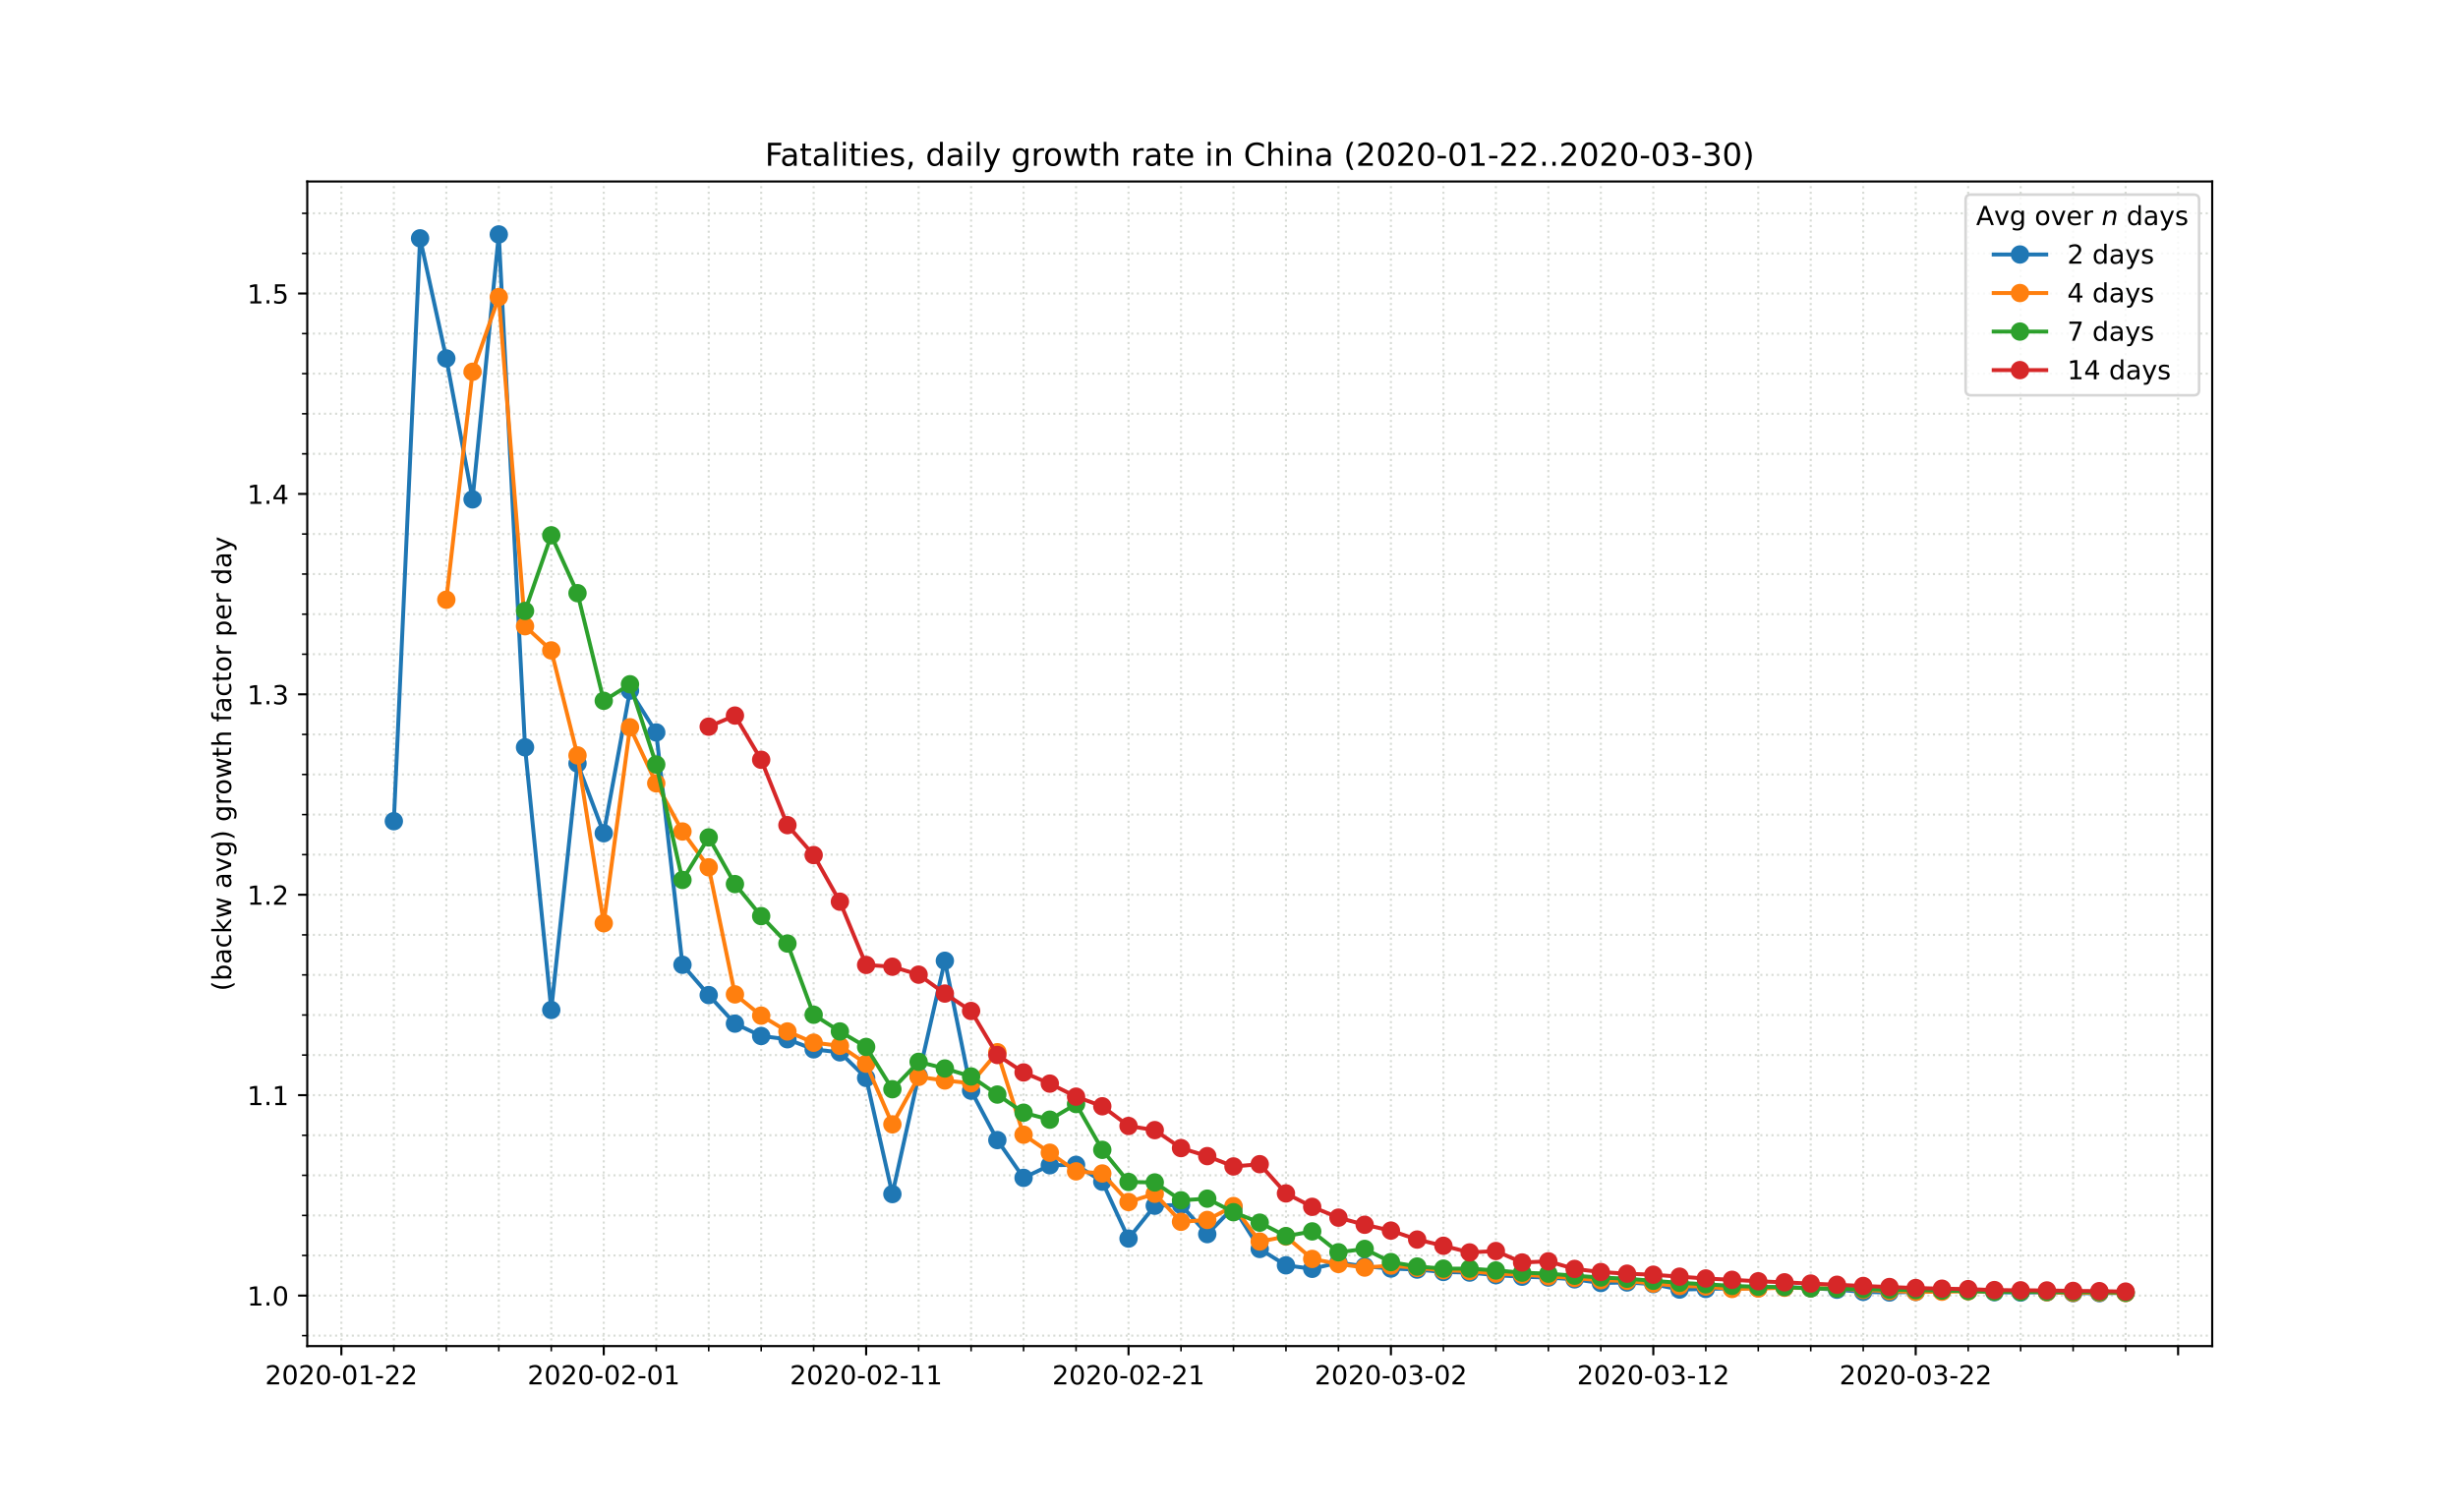 <?xml version="1.0" encoding="utf-8" standalone="no"?>
<!DOCTYPE svg PUBLIC "-//W3C//DTD SVG 1.1//EN"
  "http://www.w3.org/Graphics/SVG/1.1/DTD/svg11.dtd">
<!-- Created with matplotlib (https://matplotlib.org/) -->
<svg height="576pt" version="1.1" viewBox="0 0 936 576" width="936pt" xmlns="http://www.w3.org/2000/svg" xmlns:xlink="http://www.w3.org/1999/xlink">
 <defs>
  <style type="text/css">
*{stroke-linecap:butt;stroke-linejoin:round;}
  </style>
 </defs>
 <g id="figure_1">
  <g id="patch_1">
   <path d="M 0 576 
L 936 576 
L 936 0 
L 0 0 
z
" style="fill:#ffffff;"/>
  </g>
  <g id="axes_1">
   <g id="patch_2">
    <path d="M 117 512.64 
L 842.4 512.64 
L 842.4 69.12 
L 117 69.12 
z
" style="fill:#ffffff;"/>
   </g>
   <g id="matplotlib.axis_1">
    <g id="xtick_1">
     <g id="line2d_1">
      <path clip-path="url(#p8e0cb10fdf)" d="M 129.989 512.64 
L 129.989 69.12 
" style="fill:none;stroke:#d8dcd6;stroke-dasharray:0.8,1.32;stroke-dashoffset:0;stroke-width:0.8;"/>
     </g>
     <g id="line2d_2">
      <defs>
       <path d="M 0 0 
L 0 3.5 
" id="mfe14a3dbe0" style="stroke:#000000;stroke-width:0.8;"/>
      </defs>
      <g>
       <use style="stroke:#000000;stroke-width:0.8;" x="129.989" xlink:href="#mfe14a3dbe0" y="512.64"/>
      </g>
     </g>
     <g id="text_1">
      <!-- 2020-01-22 -->
      <defs>
       <path d="M 19.188 8.297 
L 53.609 8.297 
L 53.609 0 
L 7.328 0 
L 7.328 8.297 
Q 12.938 14.109 22.625 23.891 
Q 32.328 33.688 34.812 36.531 
Q 39.547 41.844 41.422 45.531 
Q 43.312 49.219 43.312 52.781 
Q 43.312 58.594 39.234 62.25 
Q 35.156 65.922 28.609 65.922 
Q 23.969 65.922 18.812 64.312 
Q 13.672 62.703 7.812 59.422 
L 7.812 69.391 
Q 13.766 71.781 18.938 73 
Q 24.125 74.219 28.422 74.219 
Q 39.75 74.219 46.484 68.547 
Q 53.219 62.891 53.219 53.422 
Q 53.219 48.922 51.531 44.891 
Q 49.859 40.875 45.406 35.406 
Q 44.188 33.984 37.641 27.219 
Q 31.109 20.453 19.188 8.297 
z
" id="DejaVuSans-50"/>
       <path d="M 31.781 66.406 
Q 24.172 66.406 20.328 58.906 
Q 16.5 51.422 16.5 36.375 
Q 16.5 21.391 20.328 13.891 
Q 24.172 6.391 31.781 6.391 
Q 39.453 6.391 43.281 13.891 
Q 47.125 21.391 47.125 36.375 
Q 47.125 51.422 43.281 58.906 
Q 39.453 66.406 31.781 66.406 
z
M 31.781 74.219 
Q 44.047 74.219 50.516 64.516 
Q 56.984 54.828 56.984 36.375 
Q 56.984 17.969 50.516 8.266 
Q 44.047 -1.422 31.781 -1.422 
Q 19.531 -1.422 13.062 8.266 
Q 6.594 17.969 6.594 36.375 
Q 6.594 54.828 13.062 64.516 
Q 19.531 74.219 31.781 74.219 
z
" id="DejaVuSans-48"/>
       <path d="M 4.891 31.391 
L 31.203 31.391 
L 31.203 23.391 
L 4.891 23.391 
z
" id="DejaVuSans-45"/>
       <path d="M 12.406 8.297 
L 28.516 8.297 
L 28.516 63.922 
L 10.984 60.406 
L 10.984 69.391 
L 28.422 72.906 
L 38.281 72.906 
L 38.281 8.297 
L 54.391 8.297 
L 54.391 0 
L 12.406 0 
z
" id="DejaVuSans-49"/>
      </defs>
      <g transform="translate(100.931 527.238)scale(0.1 -0.1)">
       <use xlink:href="#DejaVuSans-50"/>
       <use x="63.623" xlink:href="#DejaVuSans-48"/>
       <use x="127.246" xlink:href="#DejaVuSans-50"/>
       <use x="190.869" xlink:href="#DejaVuSans-48"/>
       <use x="254.492" xlink:href="#DejaVuSans-45"/>
       <use x="290.576" xlink:href="#DejaVuSans-48"/>
       <use x="354.199" xlink:href="#DejaVuSans-49"/>
       <use x="417.822" xlink:href="#DejaVuSans-45"/>
       <use x="453.906" xlink:href="#DejaVuSans-50"/>
       <use x="517.529" xlink:href="#DejaVuSans-50"/>
      </g>
     </g>
    </g>
    <g id="xtick_2">
     <g id="line2d_3">
      <path clip-path="url(#p8e0cb10fdf)" d="M 229.907 512.64 
L 229.907 69.12 
" style="fill:none;stroke:#d8dcd6;stroke-dasharray:0.8,1.32;stroke-dashoffset:0;stroke-width:0.8;"/>
     </g>
     <g id="line2d_4">
      <g>
       <use style="stroke:#000000;stroke-width:0.8;" x="229.907" xlink:href="#mfe14a3dbe0" y="512.64"/>
      </g>
     </g>
     <g id="text_2">
      <!-- 2020-02-01 -->
      <g transform="translate(200.849 527.238)scale(0.1 -0.1)">
       <use xlink:href="#DejaVuSans-50"/>
       <use x="63.623" xlink:href="#DejaVuSans-48"/>
       <use x="127.246" xlink:href="#DejaVuSans-50"/>
       <use x="190.869" xlink:href="#DejaVuSans-48"/>
       <use x="254.492" xlink:href="#DejaVuSans-45"/>
       <use x="290.576" xlink:href="#DejaVuSans-48"/>
       <use x="354.199" xlink:href="#DejaVuSans-50"/>
       <use x="417.822" xlink:href="#DejaVuSans-45"/>
       <use x="453.906" xlink:href="#DejaVuSans-48"/>
       <use x="517.529" xlink:href="#DejaVuSans-49"/>
      </g>
     </g>
    </g>
    <g id="xtick_3">
     <g id="line2d_5">
      <path clip-path="url(#p8e0cb10fdf)" d="M 329.824 512.64 
L 329.824 69.12 
" style="fill:none;stroke:#d8dcd6;stroke-dasharray:0.8,1.32;stroke-dashoffset:0;stroke-width:0.8;"/>
     </g>
     <g id="line2d_6">
      <g>
       <use style="stroke:#000000;stroke-width:0.8;" x="329.824" xlink:href="#mfe14a3dbe0" y="512.64"/>
      </g>
     </g>
     <g id="text_3">
      <!-- 2020-02-11 -->
      <g transform="translate(300.766 527.238)scale(0.1 -0.1)">
       <use xlink:href="#DejaVuSans-50"/>
       <use x="63.623" xlink:href="#DejaVuSans-48"/>
       <use x="127.246" xlink:href="#DejaVuSans-50"/>
       <use x="190.869" xlink:href="#DejaVuSans-48"/>
       <use x="254.492" xlink:href="#DejaVuSans-45"/>
       <use x="290.576" xlink:href="#DejaVuSans-48"/>
       <use x="354.199" xlink:href="#DejaVuSans-50"/>
       <use x="417.822" xlink:href="#DejaVuSans-45"/>
       <use x="453.906" xlink:href="#DejaVuSans-49"/>
       <use x="517.529" xlink:href="#DejaVuSans-49"/>
      </g>
     </g>
    </g>
    <g id="xtick_4">
     <g id="line2d_7">
      <path clip-path="url(#p8e0cb10fdf)" d="M 429.741 512.64 
L 429.741 69.12 
" style="fill:none;stroke:#d8dcd6;stroke-dasharray:0.8,1.32;stroke-dashoffset:0;stroke-width:0.8;"/>
     </g>
     <g id="line2d_8">
      <g>
       <use style="stroke:#000000;stroke-width:0.8;" x="429.741" xlink:href="#mfe14a3dbe0" y="512.64"/>
      </g>
     </g>
     <g id="text_4">
      <!-- 2020-02-21 -->
      <g transform="translate(400.684 527.238)scale(0.1 -0.1)">
       <use xlink:href="#DejaVuSans-50"/>
       <use x="63.623" xlink:href="#DejaVuSans-48"/>
       <use x="127.246" xlink:href="#DejaVuSans-50"/>
       <use x="190.869" xlink:href="#DejaVuSans-48"/>
       <use x="254.492" xlink:href="#DejaVuSans-45"/>
       <use x="290.576" xlink:href="#DejaVuSans-48"/>
       <use x="354.199" xlink:href="#DejaVuSans-50"/>
       <use x="417.822" xlink:href="#DejaVuSans-45"/>
       <use x="453.906" xlink:href="#DejaVuSans-50"/>
       <use x="517.529" xlink:href="#DejaVuSans-49"/>
      </g>
     </g>
    </g>
    <g id="xtick_5">
     <g id="line2d_9">
      <path clip-path="url(#p8e0cb10fdf)" d="M 529.659 512.64 
L 529.659 69.12 
" style="fill:none;stroke:#d8dcd6;stroke-dasharray:0.8,1.32;stroke-dashoffset:0;stroke-width:0.8;"/>
     </g>
     <g id="line2d_10">
      <g>
       <use style="stroke:#000000;stroke-width:0.8;" x="529.659" xlink:href="#mfe14a3dbe0" y="512.64"/>
      </g>
     </g>
     <g id="text_5">
      <!-- 2020-03-02 -->
      <defs>
       <path d="M 40.578 39.312 
Q 47.656 37.797 51.625 33 
Q 55.609 28.219 55.609 21.188 
Q 55.609 10.406 48.188 4.484 
Q 40.766 -1.422 27.094 -1.422 
Q 22.516 -1.422 17.656 -0.516 
Q 12.797 0.391 7.625 2.203 
L 7.625 11.719 
Q 11.719 9.328 16.594 8.109 
Q 21.484 6.891 26.812 6.891 
Q 36.078 6.891 40.938 10.547 
Q 45.797 14.203 45.797 21.188 
Q 45.797 27.641 41.281 31.266 
Q 36.766 34.906 28.719 34.906 
L 20.219 34.906 
L 20.219 43.016 
L 29.109 43.016 
Q 36.375 43.016 40.234 45.922 
Q 44.094 48.828 44.094 54.297 
Q 44.094 59.906 40.109 62.906 
Q 36.141 65.922 28.719 65.922 
Q 24.656 65.922 20.016 65.031 
Q 15.375 64.156 9.812 62.312 
L 9.812 71.094 
Q 15.438 72.656 20.344 73.438 
Q 25.25 74.219 29.594 74.219 
Q 40.828 74.219 47.359 69.109 
Q 53.906 64.016 53.906 55.328 
Q 53.906 49.266 50.438 45.094 
Q 46.969 40.922 40.578 39.312 
z
" id="DejaVuSans-51"/>
      </defs>
      <g transform="translate(500.601 527.238)scale(0.1 -0.1)">
       <use xlink:href="#DejaVuSans-50"/>
       <use x="63.623" xlink:href="#DejaVuSans-48"/>
       <use x="127.246" xlink:href="#DejaVuSans-50"/>
       <use x="190.869" xlink:href="#DejaVuSans-48"/>
       <use x="254.492" xlink:href="#DejaVuSans-45"/>
       <use x="290.576" xlink:href="#DejaVuSans-48"/>
       <use x="354.199" xlink:href="#DejaVuSans-51"/>
       <use x="417.822" xlink:href="#DejaVuSans-45"/>
       <use x="453.906" xlink:href="#DejaVuSans-48"/>
       <use x="517.529" xlink:href="#DejaVuSans-50"/>
      </g>
     </g>
    </g>
    <g id="xtick_6">
     <g id="line2d_11">
      <path clip-path="url(#p8e0cb10fdf)" d="M 629.576 512.64 
L 629.576 69.12 
" style="fill:none;stroke:#d8dcd6;stroke-dasharray:0.8,1.32;stroke-dashoffset:0;stroke-width:0.8;"/>
     </g>
     <g id="line2d_12">
      <g>
       <use style="stroke:#000000;stroke-width:0.8;" x="629.576" xlink:href="#mfe14a3dbe0" y="512.64"/>
      </g>
     </g>
     <g id="text_6">
      <!-- 2020-03-12 -->
      <g transform="translate(600.518 527.238)scale(0.1 -0.1)">
       <use xlink:href="#DejaVuSans-50"/>
       <use x="63.623" xlink:href="#DejaVuSans-48"/>
       <use x="127.246" xlink:href="#DejaVuSans-50"/>
       <use x="190.869" xlink:href="#DejaVuSans-48"/>
       <use x="254.492" xlink:href="#DejaVuSans-45"/>
       <use x="290.576" xlink:href="#DejaVuSans-48"/>
       <use x="354.199" xlink:href="#DejaVuSans-51"/>
       <use x="417.822" xlink:href="#DejaVuSans-45"/>
       <use x="453.906" xlink:href="#DejaVuSans-49"/>
       <use x="517.529" xlink:href="#DejaVuSans-50"/>
      </g>
     </g>
    </g>
    <g id="xtick_7">
     <g id="line2d_13">
      <path clip-path="url(#p8e0cb10fdf)" d="M 729.493 512.64 
L 729.493 69.12 
" style="fill:none;stroke:#d8dcd6;stroke-dasharray:0.8,1.32;stroke-dashoffset:0;stroke-width:0.8;"/>
     </g>
     <g id="line2d_14">
      <g>
       <use style="stroke:#000000;stroke-width:0.8;" x="729.493" xlink:href="#mfe14a3dbe0" y="512.64"/>
      </g>
     </g>
     <g id="text_7">
      <!-- 2020-03-22 -->
      <g transform="translate(700.436 527.238)scale(0.1 -0.1)">
       <use xlink:href="#DejaVuSans-50"/>
       <use x="63.623" xlink:href="#DejaVuSans-48"/>
       <use x="127.246" xlink:href="#DejaVuSans-50"/>
       <use x="190.869" xlink:href="#DejaVuSans-48"/>
       <use x="254.492" xlink:href="#DejaVuSans-45"/>
       <use x="290.576" xlink:href="#DejaVuSans-48"/>
       <use x="354.199" xlink:href="#DejaVuSans-51"/>
       <use x="417.822" xlink:href="#DejaVuSans-45"/>
       <use x="453.906" xlink:href="#DejaVuSans-50"/>
       <use x="517.529" xlink:href="#DejaVuSans-50"/>
      </g>
     </g>
    </g>
    <g id="xtick_8">
     <g id="line2d_15">
      <path clip-path="url(#p8e0cb10fdf)" d="M 829.411 512.64 
L 829.411 69.12 
" style="fill:none;stroke:#d8dcd6;stroke-dasharray:0.8,1.32;stroke-dashoffset:0;stroke-width:0.8;"/>
     </g>
     <g id="line2d_16">
      <g>
       <use style="stroke:#000000;stroke-width:0.8;" x="829.411" xlink:href="#mfe14a3dbe0" y="512.64"/>
      </g>
     </g>
    </g>
    <g id="xtick_9">
     <g id="line2d_17">
      <path clip-path="url(#p8e0cb10fdf)" d="M 149.973 512.64 
L 149.973 69.12 
" style="fill:none;stroke:#d8dcd6;stroke-dasharray:0.8,1.32;stroke-dashoffset:0;stroke-width:0.8;"/>
     </g>
     <g id="line2d_18">
      <defs>
       <path d="M 0 0 
L 0 2 
" id="m761aeefadb" style="stroke:#000000;stroke-width:0.6;"/>
      </defs>
      <g>
       <use style="stroke:#000000;stroke-width:0.6;" x="149.973" xlink:href="#m761aeefadb" y="512.64"/>
      </g>
     </g>
    </g>
    <g id="xtick_10">
     <g id="line2d_19">
      <path clip-path="url(#p8e0cb10fdf)" d="M 169.956 512.64 
L 169.956 69.12 
" style="fill:none;stroke:#d8dcd6;stroke-dasharray:0.8,1.32;stroke-dashoffset:0;stroke-width:0.8;"/>
     </g>
     <g id="line2d_20">
      <g>
       <use style="stroke:#000000;stroke-width:0.6;" x="169.956" xlink:href="#m761aeefadb" y="512.64"/>
      </g>
     </g>
    </g>
    <g id="xtick_11">
     <g id="line2d_21">
      <path clip-path="url(#p8e0cb10fdf)" d="M 189.94 512.64 
L 189.94 69.12 
" style="fill:none;stroke:#d8dcd6;stroke-dasharray:0.8,1.32;stroke-dashoffset:0;stroke-width:0.8;"/>
     </g>
     <g id="line2d_22">
      <g>
       <use style="stroke:#000000;stroke-width:0.6;" x="189.94" xlink:href="#m761aeefadb" y="512.64"/>
      </g>
     </g>
    </g>
    <g id="xtick_12">
     <g id="line2d_23">
      <path clip-path="url(#p8e0cb10fdf)" d="M 209.923 512.64 
L 209.923 69.12 
" style="fill:none;stroke:#d8dcd6;stroke-dasharray:0.8,1.32;stroke-dashoffset:0;stroke-width:0.8;"/>
     </g>
     <g id="line2d_24">
      <g>
       <use style="stroke:#000000;stroke-width:0.6;" x="209.923" xlink:href="#m761aeefadb" y="512.64"/>
      </g>
     </g>
    </g>
    <g id="xtick_13">
     <g id="line2d_25">
      <path clip-path="url(#p8e0cb10fdf)" d="M 249.89 512.64 
L 249.89 69.12 
" style="fill:none;stroke:#d8dcd6;stroke-dasharray:0.8,1.32;stroke-dashoffset:0;stroke-width:0.8;"/>
     </g>
     <g id="line2d_26">
      <g>
       <use style="stroke:#000000;stroke-width:0.6;" x="249.89" xlink:href="#m761aeefadb" y="512.64"/>
      </g>
     </g>
    </g>
    <g id="xtick_14">
     <g id="line2d_27">
      <path clip-path="url(#p8e0cb10fdf)" d="M 269.874 512.64 
L 269.874 69.12 
" style="fill:none;stroke:#d8dcd6;stroke-dasharray:0.8,1.32;stroke-dashoffset:0;stroke-width:0.8;"/>
     </g>
     <g id="line2d_28">
      <g>
       <use style="stroke:#000000;stroke-width:0.6;" x="269.874" xlink:href="#m761aeefadb" y="512.64"/>
      </g>
     </g>
    </g>
    <g id="xtick_15">
     <g id="line2d_29">
      <path clip-path="url(#p8e0cb10fdf)" d="M 289.857 512.64 
L 289.857 69.12 
" style="fill:none;stroke:#d8dcd6;stroke-dasharray:0.8,1.32;stroke-dashoffset:0;stroke-width:0.8;"/>
     </g>
     <g id="line2d_30">
      <g>
       <use style="stroke:#000000;stroke-width:0.6;" x="289.857" xlink:href="#m761aeefadb" y="512.64"/>
      </g>
     </g>
    </g>
    <g id="xtick_16">
     <g id="line2d_31">
      <path clip-path="url(#p8e0cb10fdf)" d="M 309.84 512.64 
L 309.84 69.12 
" style="fill:none;stroke:#d8dcd6;stroke-dasharray:0.8,1.32;stroke-dashoffset:0;stroke-width:0.8;"/>
     </g>
     <g id="line2d_32">
      <g>
       <use style="stroke:#000000;stroke-width:0.6;" x="309.84" xlink:href="#m761aeefadb" y="512.64"/>
      </g>
     </g>
    </g>
    <g id="xtick_17">
     <g id="line2d_33">
      <path clip-path="url(#p8e0cb10fdf)" d="M 349.807 512.64 
L 349.807 69.12 
" style="fill:none;stroke:#d8dcd6;stroke-dasharray:0.8,1.32;stroke-dashoffset:0;stroke-width:0.8;"/>
     </g>
     <g id="line2d_34">
      <g>
       <use style="stroke:#000000;stroke-width:0.6;" x="349.807" xlink:href="#m761aeefadb" y="512.64"/>
      </g>
     </g>
    </g>
    <g id="xtick_18">
     <g id="line2d_35">
      <path clip-path="url(#p8e0cb10fdf)" d="M 369.791 512.64 
L 369.791 69.12 
" style="fill:none;stroke:#d8dcd6;stroke-dasharray:0.8,1.32;stroke-dashoffset:0;stroke-width:0.8;"/>
     </g>
     <g id="line2d_36">
      <g>
       <use style="stroke:#000000;stroke-width:0.6;" x="369.791" xlink:href="#m761aeefadb" y="512.64"/>
      </g>
     </g>
    </g>
    <g id="xtick_19">
     <g id="line2d_37">
      <path clip-path="url(#p8e0cb10fdf)" d="M 389.774 512.64 
L 389.774 69.12 
" style="fill:none;stroke:#d8dcd6;stroke-dasharray:0.8,1.32;stroke-dashoffset:0;stroke-width:0.8;"/>
     </g>
     <g id="line2d_38">
      <g>
       <use style="stroke:#000000;stroke-width:0.6;" x="389.774" xlink:href="#m761aeefadb" y="512.64"/>
      </g>
     </g>
    </g>
    <g id="xtick_20">
     <g id="line2d_39">
      <path clip-path="url(#p8e0cb10fdf)" d="M 409.758 512.64 
L 409.758 69.12 
" style="fill:none;stroke:#d8dcd6;stroke-dasharray:0.8,1.32;stroke-dashoffset:0;stroke-width:0.8;"/>
     </g>
     <g id="line2d_40">
      <g>
       <use style="stroke:#000000;stroke-width:0.6;" x="409.758" xlink:href="#m761aeefadb" y="512.64"/>
      </g>
     </g>
    </g>
    <g id="xtick_21">
     <g id="line2d_41">
      <path clip-path="url(#p8e0cb10fdf)" d="M 449.725 512.64 
L 449.725 69.12 
" style="fill:none;stroke:#d8dcd6;stroke-dasharray:0.8,1.32;stroke-dashoffset:0;stroke-width:0.8;"/>
     </g>
     <g id="line2d_42">
      <g>
       <use style="stroke:#000000;stroke-width:0.6;" x="449.725" xlink:href="#m761aeefadb" y="512.64"/>
      </g>
     </g>
    </g>
    <g id="xtick_22">
     <g id="line2d_43">
      <path clip-path="url(#p8e0cb10fdf)" d="M 469.708 512.64 
L 469.708 69.12 
" style="fill:none;stroke:#d8dcd6;stroke-dasharray:0.8,1.32;stroke-dashoffset:0;stroke-width:0.8;"/>
     </g>
     <g id="line2d_44">
      <g>
       <use style="stroke:#000000;stroke-width:0.6;" x="469.708" xlink:href="#m761aeefadb" y="512.64"/>
      </g>
     </g>
    </g>
    <g id="xtick_23">
     <g id="line2d_45">
      <path clip-path="url(#p8e0cb10fdf)" d="M 489.692 512.64 
L 489.692 69.12 
" style="fill:none;stroke:#d8dcd6;stroke-dasharray:0.8,1.32;stroke-dashoffset:0;stroke-width:0.8;"/>
     </g>
     <g id="line2d_46">
      <g>
       <use style="stroke:#000000;stroke-width:0.6;" x="489.692" xlink:href="#m761aeefadb" y="512.64"/>
      </g>
     </g>
    </g>
    <g id="xtick_24">
     <g id="line2d_47">
      <path clip-path="url(#p8e0cb10fdf)" d="M 509.675 512.64 
L 509.675 69.12 
" style="fill:none;stroke:#d8dcd6;stroke-dasharray:0.8,1.32;stroke-dashoffset:0;stroke-width:0.8;"/>
     </g>
     <g id="line2d_48">
      <g>
       <use style="stroke:#000000;stroke-width:0.6;" x="509.675" xlink:href="#m761aeefadb" y="512.64"/>
      </g>
     </g>
    </g>
    <g id="xtick_25">
     <g id="line2d_49">
      <path clip-path="url(#p8e0cb10fdf)" d="M 549.642 512.64 
L 549.642 69.12 
" style="fill:none;stroke:#d8dcd6;stroke-dasharray:0.8,1.32;stroke-dashoffset:0;stroke-width:0.8;"/>
     </g>
     <g id="line2d_50">
      <g>
       <use style="stroke:#000000;stroke-width:0.6;" x="549.642" xlink:href="#m761aeefadb" y="512.64"/>
      </g>
     </g>
    </g>
    <g id="xtick_26">
     <g id="line2d_51">
      <path clip-path="url(#p8e0cb10fdf)" d="M 569.626 512.64 
L 569.626 69.12 
" style="fill:none;stroke:#d8dcd6;stroke-dasharray:0.8,1.32;stroke-dashoffset:0;stroke-width:0.8;"/>
     </g>
     <g id="line2d_52">
      <g>
       <use style="stroke:#000000;stroke-width:0.6;" x="569.626" xlink:href="#m761aeefadb" y="512.64"/>
      </g>
     </g>
    </g>
    <g id="xtick_27">
     <g id="line2d_53">
      <path clip-path="url(#p8e0cb10fdf)" d="M 589.609 512.64 
L 589.609 69.12 
" style="fill:none;stroke:#d8dcd6;stroke-dasharray:0.8,1.32;stroke-dashoffset:0;stroke-width:0.8;"/>
     </g>
     <g id="line2d_54">
      <g>
       <use style="stroke:#000000;stroke-width:0.6;" x="589.609" xlink:href="#m761aeefadb" y="512.64"/>
      </g>
     </g>
    </g>
    <g id="xtick_28">
     <g id="line2d_55">
      <path clip-path="url(#p8e0cb10fdf)" d="M 609.593 512.64 
L 609.593 69.12 
" style="fill:none;stroke:#d8dcd6;stroke-dasharray:0.8,1.32;stroke-dashoffset:0;stroke-width:0.8;"/>
     </g>
     <g id="line2d_56">
      <g>
       <use style="stroke:#000000;stroke-width:0.6;" x="609.593" xlink:href="#m761aeefadb" y="512.64"/>
      </g>
     </g>
    </g>
    <g id="xtick_29">
     <g id="line2d_57">
      <path clip-path="url(#p8e0cb10fdf)" d="M 649.56 512.64 
L 649.56 69.12 
" style="fill:none;stroke:#d8dcd6;stroke-dasharray:0.8,1.32;stroke-dashoffset:0;stroke-width:0.8;"/>
     </g>
     <g id="line2d_58">
      <g>
       <use style="stroke:#000000;stroke-width:0.6;" x="649.56" xlink:href="#m761aeefadb" y="512.64"/>
      </g>
     </g>
    </g>
    <g id="xtick_30">
     <g id="line2d_59">
      <path clip-path="url(#p8e0cb10fdf)" d="M 669.543 512.64 
L 669.543 69.12 
" style="fill:none;stroke:#d8dcd6;stroke-dasharray:0.8,1.32;stroke-dashoffset:0;stroke-width:0.8;"/>
     </g>
     <g id="line2d_60">
      <g>
       <use style="stroke:#000000;stroke-width:0.6;" x="669.543" xlink:href="#m761aeefadb" y="512.64"/>
      </g>
     </g>
    </g>
    <g id="xtick_31">
     <g id="line2d_61">
      <path clip-path="url(#p8e0cb10fdf)" d="M 689.526 512.64 
L 689.526 69.12 
" style="fill:none;stroke:#d8dcd6;stroke-dasharray:0.8,1.32;stroke-dashoffset:0;stroke-width:0.8;"/>
     </g>
     <g id="line2d_62">
      <g>
       <use style="stroke:#000000;stroke-width:0.6;" x="689.526" xlink:href="#m761aeefadb" y="512.64"/>
      </g>
     </g>
    </g>
    <g id="xtick_32">
     <g id="line2d_63">
      <path clip-path="url(#p8e0cb10fdf)" d="M 709.51 512.64 
L 709.51 69.12 
" style="fill:none;stroke:#d8dcd6;stroke-dasharray:0.8,1.32;stroke-dashoffset:0;stroke-width:0.8;"/>
     </g>
     <g id="line2d_64">
      <g>
       <use style="stroke:#000000;stroke-width:0.6;" x="709.51" xlink:href="#m761aeefadb" y="512.64"/>
      </g>
     </g>
    </g>
    <g id="xtick_33">
     <g id="line2d_65">
      <path clip-path="url(#p8e0cb10fdf)" d="M 749.477 512.64 
L 749.477 69.12 
" style="fill:none;stroke:#d8dcd6;stroke-dasharray:0.8,1.32;stroke-dashoffset:0;stroke-width:0.8;"/>
     </g>
     <g id="line2d_66">
      <g>
       <use style="stroke:#000000;stroke-width:0.6;" x="749.477" xlink:href="#m761aeefadb" y="512.64"/>
      </g>
     </g>
    </g>
    <g id="xtick_34">
     <g id="line2d_67">
      <path clip-path="url(#p8e0cb10fdf)" d="M 769.46 512.64 
L 769.46 69.12 
" style="fill:none;stroke:#d8dcd6;stroke-dasharray:0.8,1.32;stroke-dashoffset:0;stroke-width:0.8;"/>
     </g>
     <g id="line2d_68">
      <g>
       <use style="stroke:#000000;stroke-width:0.6;" x="769.46" xlink:href="#m761aeefadb" y="512.64"/>
      </g>
     </g>
    </g>
    <g id="xtick_35">
     <g id="line2d_69">
      <path clip-path="url(#p8e0cb10fdf)" d="M 789.444 512.64 
L 789.444 69.12 
" style="fill:none;stroke:#d8dcd6;stroke-dasharray:0.8,1.32;stroke-dashoffset:0;stroke-width:0.8;"/>
     </g>
     <g id="line2d_70">
      <g>
       <use style="stroke:#000000;stroke-width:0.6;" x="789.444" xlink:href="#m761aeefadb" y="512.64"/>
      </g>
     </g>
    </g>
    <g id="xtick_36">
     <g id="line2d_71">
      <path clip-path="url(#p8e0cb10fdf)" d="M 809.427 512.64 
L 809.427 69.12 
" style="fill:none;stroke:#d8dcd6;stroke-dasharray:0.8,1.32;stroke-dashoffset:0;stroke-width:0.8;"/>
     </g>
     <g id="line2d_72">
      <g>
       <use style="stroke:#000000;stroke-width:0.6;" x="809.427" xlink:href="#m761aeefadb" y="512.64"/>
      </g>
     </g>
    </g>
   </g>
   <g id="matplotlib.axis_2">
    <g id="ytick_1">
     <g id="line2d_73">
      <path clip-path="url(#p8e0cb10fdf)" d="M 117 493.406 
L 842.4 493.406 
" style="fill:none;stroke:#d8dcd6;stroke-dasharray:0.8,1.32;stroke-dashoffset:0;stroke-width:0.8;"/>
     </g>
     <g id="line2d_74">
      <defs>
       <path d="M 0 0 
L -3.5 0 
" id="m5249ea6a38" style="stroke:#000000;stroke-width:0.8;"/>
      </defs>
      <g>
       <use style="stroke:#000000;stroke-width:0.8;" x="117" xlink:href="#m5249ea6a38" y="493.406"/>
      </g>
     </g>
     <g id="text_8">
      <!-- 1.0 -->
      <defs>
       <path d="M 10.688 12.406 
L 21 12.406 
L 21 0 
L 10.688 0 
z
" id="DejaVuSans-46"/>
      </defs>
      <g transform="translate(94.097 497.205)scale(0.1 -0.1)">
       <use xlink:href="#DejaVuSans-49"/>
       <use x="63.623" xlink:href="#DejaVuSans-46"/>
       <use x="95.41" xlink:href="#DejaVuSans-48"/>
      </g>
     </g>
    </g>
    <g id="ytick_2">
     <g id="line2d_75">
      <path clip-path="url(#p8e0cb10fdf)" d="M 117 417.08 
L 842.4 417.08 
" style="fill:none;stroke:#d8dcd6;stroke-dasharray:0.8,1.32;stroke-dashoffset:0;stroke-width:0.8;"/>
     </g>
     <g id="line2d_76">
      <g>
       <use style="stroke:#000000;stroke-width:0.8;" x="117" xlink:href="#m5249ea6a38" y="417.08"/>
      </g>
     </g>
     <g id="text_9">
      <!-- 1.1 -->
      <g transform="translate(94.097 420.879)scale(0.1 -0.1)">
       <use xlink:href="#DejaVuSans-49"/>
       <use x="63.623" xlink:href="#DejaVuSans-46"/>
       <use x="95.41" xlink:href="#DejaVuSans-49"/>
      </g>
     </g>
    </g>
    <g id="ytick_3">
     <g id="line2d_77">
      <path clip-path="url(#p8e0cb10fdf)" d="M 117 340.753 
L 842.4 340.753 
" style="fill:none;stroke:#d8dcd6;stroke-dasharray:0.8,1.32;stroke-dashoffset:0;stroke-width:0.8;"/>
     </g>
     <g id="line2d_78">
      <g>
       <use style="stroke:#000000;stroke-width:0.8;" x="117" xlink:href="#m5249ea6a38" y="340.753"/>
      </g>
     </g>
     <g id="text_10">
      <!-- 1.2 -->
      <g transform="translate(94.097 344.553)scale(0.1 -0.1)">
       <use xlink:href="#DejaVuSans-49"/>
       <use x="63.623" xlink:href="#DejaVuSans-46"/>
       <use x="95.41" xlink:href="#DejaVuSans-50"/>
      </g>
     </g>
    </g>
    <g id="ytick_4">
     <g id="line2d_79">
      <path clip-path="url(#p8e0cb10fdf)" d="M 117 264.427 
L 842.4 264.427 
" style="fill:none;stroke:#d8dcd6;stroke-dasharray:0.8,1.32;stroke-dashoffset:0;stroke-width:0.8;"/>
     </g>
     <g id="line2d_80">
      <g>
       <use style="stroke:#000000;stroke-width:0.8;" x="117" xlink:href="#m5249ea6a38" y="264.427"/>
      </g>
     </g>
     <g id="text_11">
      <!-- 1.3 -->
      <g transform="translate(94.097 268.227)scale(0.1 -0.1)">
       <use xlink:href="#DejaVuSans-49"/>
       <use x="63.623" xlink:href="#DejaVuSans-46"/>
       <use x="95.41" xlink:href="#DejaVuSans-51"/>
      </g>
     </g>
    </g>
    <g id="ytick_5">
     <g id="line2d_81">
      <path clip-path="url(#p8e0cb10fdf)" d="M 117 188.101 
L 842.4 188.101 
" style="fill:none;stroke:#d8dcd6;stroke-dasharray:0.8,1.32;stroke-dashoffset:0;stroke-width:0.8;"/>
     </g>
     <g id="line2d_82">
      <g>
       <use style="stroke:#000000;stroke-width:0.8;" x="117" xlink:href="#m5249ea6a38" y="188.101"/>
      </g>
     </g>
     <g id="text_12">
      <!-- 1.4 -->
      <defs>
       <path d="M 37.797 64.312 
L 12.891 25.391 
L 37.797 25.391 
z
M 35.203 72.906 
L 47.609 72.906 
L 47.609 25.391 
L 58.016 25.391 
L 58.016 17.188 
L 47.609 17.188 
L 47.609 0 
L 37.797 0 
L 37.797 17.188 
L 4.891 17.188 
L 4.891 26.703 
z
" id="DejaVuSans-52"/>
      </defs>
      <g transform="translate(94.097 191.9)scale(0.1 -0.1)">
       <use xlink:href="#DejaVuSans-49"/>
       <use x="63.623" xlink:href="#DejaVuSans-46"/>
       <use x="95.41" xlink:href="#DejaVuSans-52"/>
      </g>
     </g>
    </g>
    <g id="ytick_6">
     <g id="line2d_83">
      <path clip-path="url(#p8e0cb10fdf)" d="M 117 111.775 
L 842.4 111.775 
" style="fill:none;stroke:#d8dcd6;stroke-dasharray:0.8,1.32;stroke-dashoffset:0;stroke-width:0.8;"/>
     </g>
     <g id="line2d_84">
      <g>
       <use style="stroke:#000000;stroke-width:0.8;" x="117" xlink:href="#m5249ea6a38" y="111.775"/>
      </g>
     </g>
     <g id="text_13">
      <!-- 1.5 -->
      <defs>
       <path d="M 10.797 72.906 
L 49.516 72.906 
L 49.516 64.594 
L 19.828 64.594 
L 19.828 46.734 
Q 21.969 47.469 24.109 47.828 
Q 26.266 48.188 28.422 48.188 
Q 40.625 48.188 47.75 41.5 
Q 54.891 34.812 54.891 23.391 
Q 54.891 11.625 47.562 5.094 
Q 40.234 -1.422 26.906 -1.422 
Q 22.312 -1.422 17.547 -0.641 
Q 12.797 0.141 7.719 1.703 
L 7.719 11.625 
Q 12.109 9.234 16.797 8.062 
Q 21.484 6.891 26.703 6.891 
Q 35.156 6.891 40.078 11.328 
Q 45.016 15.766 45.016 23.391 
Q 45.016 31 40.078 35.438 
Q 35.156 39.891 26.703 39.891 
Q 22.75 39.891 18.812 39.016 
Q 14.891 38.141 10.797 36.281 
z
" id="DejaVuSans-53"/>
      </defs>
      <g transform="translate(94.097 115.574)scale(0.1 -0.1)">
       <use xlink:href="#DejaVuSans-49"/>
       <use x="63.623" xlink:href="#DejaVuSans-46"/>
       <use x="95.41" xlink:href="#DejaVuSans-53"/>
      </g>
     </g>
    </g>
    <g id="ytick_7">
     <g id="line2d_85">
      <path clip-path="url(#p8e0cb10fdf)" d="M 117 508.671 
L 842.4 508.671 
" style="fill:none;stroke:#d8dcd6;stroke-dasharray:0.8,1.32;stroke-dashoffset:0;stroke-width:0.8;"/>
     </g>
     <g id="line2d_86">
      <defs>
       <path d="M 0 0 
L -2 0 
" id="m33eb03fc81" style="stroke:#000000;stroke-width:0.6;"/>
      </defs>
      <g>
       <use style="stroke:#000000;stroke-width:0.6;" x="117" xlink:href="#m33eb03fc81" y="508.671"/>
      </g>
     </g>
    </g>
    <g id="ytick_8">
     <g id="line2d_87">
      <path clip-path="url(#p8e0cb10fdf)" d="M 117 478.141 
L 842.4 478.141 
" style="fill:none;stroke:#d8dcd6;stroke-dasharray:0.8,1.32;stroke-dashoffset:0;stroke-width:0.8;"/>
     </g>
     <g id="line2d_88">
      <g>
       <use style="stroke:#000000;stroke-width:0.6;" x="117" xlink:href="#m33eb03fc81" y="478.141"/>
      </g>
     </g>
    </g>
    <g id="ytick_9">
     <g id="line2d_89">
      <path clip-path="url(#p8e0cb10fdf)" d="M 117 462.875 
L 842.4 462.875 
" style="fill:none;stroke:#d8dcd6;stroke-dasharray:0.8,1.32;stroke-dashoffset:0;stroke-width:0.8;"/>
     </g>
     <g id="line2d_90">
      <g>
       <use style="stroke:#000000;stroke-width:0.6;" x="117" xlink:href="#m33eb03fc81" y="462.875"/>
      </g>
     </g>
    </g>
    <g id="ytick_10">
     <g id="line2d_91">
      <path clip-path="url(#p8e0cb10fdf)" d="M 117 447.61 
L 842.4 447.61 
" style="fill:none;stroke:#d8dcd6;stroke-dasharray:0.8,1.32;stroke-dashoffset:0;stroke-width:0.8;"/>
     </g>
     <g id="line2d_92">
      <g>
       <use style="stroke:#000000;stroke-width:0.6;" x="117" xlink:href="#m33eb03fc81" y="447.61"/>
      </g>
     </g>
    </g>
    <g id="ytick_11">
     <g id="line2d_93">
      <path clip-path="url(#p8e0cb10fdf)" d="M 117 432.345 
L 842.4 432.345 
" style="fill:none;stroke:#d8dcd6;stroke-dasharray:0.8,1.32;stroke-dashoffset:0;stroke-width:0.8;"/>
     </g>
     <g id="line2d_94">
      <g>
       <use style="stroke:#000000;stroke-width:0.6;" x="117" xlink:href="#m33eb03fc81" y="432.345"/>
      </g>
     </g>
    </g>
    <g id="ytick_12">
     <g id="line2d_95">
      <path clip-path="url(#p8e0cb10fdf)" d="M 117 401.814 
L 842.4 401.814 
" style="fill:none;stroke:#d8dcd6;stroke-dasharray:0.8,1.32;stroke-dashoffset:0;stroke-width:0.8;"/>
     </g>
     <g id="line2d_96">
      <g>
       <use style="stroke:#000000;stroke-width:0.6;" x="117" xlink:href="#m33eb03fc81" y="401.814"/>
      </g>
     </g>
    </g>
    <g id="ytick_13">
     <g id="line2d_97">
      <path clip-path="url(#p8e0cb10fdf)" d="M 117 386.549 
L 842.4 386.549 
" style="fill:none;stroke:#d8dcd6;stroke-dasharray:0.8,1.32;stroke-dashoffset:0;stroke-width:0.8;"/>
     </g>
     <g id="line2d_98">
      <g>
       <use style="stroke:#000000;stroke-width:0.6;" x="117" xlink:href="#m33eb03fc81" y="386.549"/>
      </g>
     </g>
    </g>
    <g id="ytick_14">
     <g id="line2d_99">
      <path clip-path="url(#p8e0cb10fdf)" d="M 117 371.284 
L 842.4 371.284 
" style="fill:none;stroke:#d8dcd6;stroke-dasharray:0.8,1.32;stroke-dashoffset:0;stroke-width:0.8;"/>
     </g>
     <g id="line2d_100">
      <g>
       <use style="stroke:#000000;stroke-width:0.6;" x="117" xlink:href="#m33eb03fc81" y="371.284"/>
      </g>
     </g>
    </g>
    <g id="ytick_15">
     <g id="line2d_101">
      <path clip-path="url(#p8e0cb10fdf)" d="M 117 356.019 
L 842.4 356.019 
" style="fill:none;stroke:#d8dcd6;stroke-dasharray:0.8,1.32;stroke-dashoffset:0;stroke-width:0.8;"/>
     </g>
     <g id="line2d_102">
      <g>
       <use style="stroke:#000000;stroke-width:0.6;" x="117" xlink:href="#m33eb03fc81" y="356.019"/>
      </g>
     </g>
    </g>
    <g id="ytick_16">
     <g id="line2d_103">
      <path clip-path="url(#p8e0cb10fdf)" d="M 117 325.488 
L 842.4 325.488 
" style="fill:none;stroke:#d8dcd6;stroke-dasharray:0.8,1.32;stroke-dashoffset:0;stroke-width:0.8;"/>
     </g>
     <g id="line2d_104">
      <g>
       <use style="stroke:#000000;stroke-width:0.6;" x="117" xlink:href="#m33eb03fc81" y="325.488"/>
      </g>
     </g>
    </g>
    <g id="ytick_17">
     <g id="line2d_105">
      <path clip-path="url(#p8e0cb10fdf)" d="M 117 310.223 
L 842.4 310.223 
" style="fill:none;stroke:#d8dcd6;stroke-dasharray:0.8,1.32;stroke-dashoffset:0;stroke-width:0.8;"/>
     </g>
     <g id="line2d_106">
      <g>
       <use style="stroke:#000000;stroke-width:0.6;" x="117" xlink:href="#m33eb03fc81" y="310.223"/>
      </g>
     </g>
    </g>
    <g id="ytick_18">
     <g id="line2d_107">
      <path clip-path="url(#p8e0cb10fdf)" d="M 117 294.958 
L 842.4 294.958 
" style="fill:none;stroke:#d8dcd6;stroke-dasharray:0.8,1.32;stroke-dashoffset:0;stroke-width:0.8;"/>
     </g>
     <g id="line2d_108">
      <g>
       <use style="stroke:#000000;stroke-width:0.6;" x="117" xlink:href="#m33eb03fc81" y="294.958"/>
      </g>
     </g>
    </g>
    <g id="ytick_19">
     <g id="line2d_109">
      <path clip-path="url(#p8e0cb10fdf)" d="M 117 279.693 
L 842.4 279.693 
" style="fill:none;stroke:#d8dcd6;stroke-dasharray:0.8,1.32;stroke-dashoffset:0;stroke-width:0.8;"/>
     </g>
     <g id="line2d_110">
      <g>
       <use style="stroke:#000000;stroke-width:0.6;" x="117" xlink:href="#m33eb03fc81" y="279.693"/>
      </g>
     </g>
    </g>
    <g id="ytick_20">
     <g id="line2d_111">
      <path clip-path="url(#p8e0cb10fdf)" d="M 117 249.162 
L 842.4 249.162 
" style="fill:none;stroke:#d8dcd6;stroke-dasharray:0.8,1.32;stroke-dashoffset:0;stroke-width:0.8;"/>
     </g>
     <g id="line2d_112">
      <g>
       <use style="stroke:#000000;stroke-width:0.6;" x="117" xlink:href="#m33eb03fc81" y="249.162"/>
      </g>
     </g>
    </g>
    <g id="ytick_21">
     <g id="line2d_113">
      <path clip-path="url(#p8e0cb10fdf)" d="M 117 233.897 
L 842.4 233.897 
" style="fill:none;stroke:#d8dcd6;stroke-dasharray:0.8,1.32;stroke-dashoffset:0;stroke-width:0.8;"/>
     </g>
     <g id="line2d_114">
      <g>
       <use style="stroke:#000000;stroke-width:0.6;" x="117" xlink:href="#m33eb03fc81" y="233.897"/>
      </g>
     </g>
    </g>
    <g id="ytick_22">
     <g id="line2d_115">
      <path clip-path="url(#p8e0cb10fdf)" d="M 117 218.632 
L 842.4 218.632 
" style="fill:none;stroke:#d8dcd6;stroke-dasharray:0.8,1.32;stroke-dashoffset:0;stroke-width:0.8;"/>
     </g>
     <g id="line2d_116">
      <g>
       <use style="stroke:#000000;stroke-width:0.6;" x="117" xlink:href="#m33eb03fc81" y="218.632"/>
      </g>
     </g>
    </g>
    <g id="ytick_23">
     <g id="line2d_117">
      <path clip-path="url(#p8e0cb10fdf)" d="M 117 203.366 
L 842.4 203.366 
" style="fill:none;stroke:#d8dcd6;stroke-dasharray:0.8,1.32;stroke-dashoffset:0;stroke-width:0.8;"/>
     </g>
     <g id="line2d_118">
      <g>
       <use style="stroke:#000000;stroke-width:0.6;" x="117" xlink:href="#m33eb03fc81" y="203.366"/>
      </g>
     </g>
    </g>
    <g id="ytick_24">
     <g id="line2d_119">
      <path clip-path="url(#p8e0cb10fdf)" d="M 117 172.836 
L 842.4 172.836 
" style="fill:none;stroke:#d8dcd6;stroke-dasharray:0.8,1.32;stroke-dashoffset:0;stroke-width:0.8;"/>
     </g>
     <g id="line2d_120">
      <g>
       <use style="stroke:#000000;stroke-width:0.6;" x="117" xlink:href="#m33eb03fc81" y="172.836"/>
      </g>
     </g>
    </g>
    <g id="ytick_25">
     <g id="line2d_121">
      <path clip-path="url(#p8e0cb10fdf)" d="M 117 157.571 
L 842.4 157.571 
" style="fill:none;stroke:#d8dcd6;stroke-dasharray:0.8,1.32;stroke-dashoffset:0;stroke-width:0.8;"/>
     </g>
     <g id="line2d_122">
      <g>
       <use style="stroke:#000000;stroke-width:0.6;" x="117" xlink:href="#m33eb03fc81" y="157.571"/>
      </g>
     </g>
    </g>
    <g id="ytick_26">
     <g id="line2d_123">
      <path clip-path="url(#p8e0cb10fdf)" d="M 117 142.306 
L 842.4 142.306 
" style="fill:none;stroke:#d8dcd6;stroke-dasharray:0.8,1.32;stroke-dashoffset:0;stroke-width:0.8;"/>
     </g>
     <g id="line2d_124">
      <g>
       <use style="stroke:#000000;stroke-width:0.6;" x="117" xlink:href="#m33eb03fc81" y="142.306"/>
      </g>
     </g>
    </g>
    <g id="ytick_27">
     <g id="line2d_125">
      <path clip-path="url(#p8e0cb10fdf)" d="M 117 127.04 
L 842.4 127.04 
" style="fill:none;stroke:#d8dcd6;stroke-dasharray:0.8,1.32;stroke-dashoffset:0;stroke-width:0.8;"/>
     </g>
     <g id="line2d_126">
      <g>
       <use style="stroke:#000000;stroke-width:0.6;" x="117" xlink:href="#m33eb03fc81" y="127.04"/>
      </g>
     </g>
    </g>
    <g id="ytick_28">
     <g id="line2d_127">
      <path clip-path="url(#p8e0cb10fdf)" d="M 117 96.51 
L 842.4 96.51 
" style="fill:none;stroke:#d8dcd6;stroke-dasharray:0.8,1.32;stroke-dashoffset:0;stroke-width:0.8;"/>
     </g>
     <g id="line2d_128">
      <g>
       <use style="stroke:#000000;stroke-width:0.6;" x="117" xlink:href="#m33eb03fc81" y="96.51"/>
      </g>
     </g>
    </g>
    <g id="ytick_29">
     <g id="line2d_129">
      <path clip-path="url(#p8e0cb10fdf)" d="M 117 81.245 
L 842.4 81.245 
" style="fill:none;stroke:#d8dcd6;stroke-dasharray:0.8,1.32;stroke-dashoffset:0;stroke-width:0.8;"/>
     </g>
     <g id="line2d_130">
      <g>
       <use style="stroke:#000000;stroke-width:0.6;" x="117" xlink:href="#m33eb03fc81" y="81.245"/>
      </g>
     </g>
    </g>
    <g id="text_14">
     <!-- (backw avg) growth factor per day -->
     <defs>
      <path d="M 31 75.875 
Q 24.469 64.656 21.281 53.656 
Q 18.109 42.672 18.109 31.391 
Q 18.109 20.125 21.312 9.062 
Q 24.516 -2 31 -13.188 
L 23.188 -13.188 
Q 15.875 -1.703 12.234 9.375 
Q 8.594 20.453 8.594 31.391 
Q 8.594 42.281 12.203 53.312 
Q 15.828 64.359 23.188 75.875 
z
" id="DejaVuSans-40"/>
      <path d="M 48.688 27.297 
Q 48.688 37.203 44.609 42.844 
Q 40.531 48.484 33.406 48.484 
Q 26.266 48.484 22.188 42.844 
Q 18.109 37.203 18.109 27.297 
Q 18.109 17.391 22.188 11.75 
Q 26.266 6.109 33.406 6.109 
Q 40.531 6.109 44.609 11.75 
Q 48.688 17.391 48.688 27.297 
z
M 18.109 46.391 
Q 20.953 51.266 25.266 53.625 
Q 29.594 56 35.594 56 
Q 45.562 56 51.781 48.094 
Q 58.016 40.188 58.016 27.297 
Q 58.016 14.406 51.781 6.484 
Q 45.562 -1.422 35.594 -1.422 
Q 29.594 -1.422 25.266 0.953 
Q 20.953 3.328 18.109 8.203 
L 18.109 0 
L 9.078 0 
L 9.078 75.984 
L 18.109 75.984 
z
" id="DejaVuSans-98"/>
      <path d="M 34.281 27.484 
Q 23.391 27.484 19.188 25 
Q 14.984 22.516 14.984 16.5 
Q 14.984 11.719 18.141 8.906 
Q 21.297 6.109 26.703 6.109 
Q 34.188 6.109 38.703 11.406 
Q 43.219 16.703 43.219 25.484 
L 43.219 27.484 
z
M 52.203 31.203 
L 52.203 0 
L 43.219 0 
L 43.219 8.297 
Q 40.141 3.328 35.547 0.953 
Q 30.953 -1.422 24.312 -1.422 
Q 15.922 -1.422 10.953 3.297 
Q 6 8.016 6 15.922 
Q 6 25.141 12.172 29.828 
Q 18.359 34.516 30.609 34.516 
L 43.219 34.516 
L 43.219 35.406 
Q 43.219 41.609 39.141 45 
Q 35.062 48.391 27.688 48.391 
Q 23 48.391 18.547 47.266 
Q 14.109 46.141 10.016 43.891 
L 10.016 52.203 
Q 14.938 54.109 19.578 55.047 
Q 24.219 56 28.609 56 
Q 40.484 56 46.344 49.844 
Q 52.203 43.703 52.203 31.203 
z
" id="DejaVuSans-97"/>
      <path d="M 48.781 52.594 
L 48.781 44.188 
Q 44.969 46.297 41.141 47.344 
Q 37.312 48.391 33.406 48.391 
Q 24.656 48.391 19.812 42.844 
Q 14.984 37.312 14.984 27.297 
Q 14.984 17.281 19.812 11.734 
Q 24.656 6.203 33.406 6.203 
Q 37.312 6.203 41.141 7.25 
Q 44.969 8.297 48.781 10.406 
L 48.781 2.094 
Q 45.016 0.344 40.984 -0.531 
Q 36.969 -1.422 32.422 -1.422 
Q 20.062 -1.422 12.781 6.344 
Q 5.516 14.109 5.516 27.297 
Q 5.516 40.672 12.859 48.328 
Q 20.219 56 33.016 56 
Q 37.156 56 41.109 55.141 
Q 45.062 54.297 48.781 52.594 
z
" id="DejaVuSans-99"/>
      <path d="M 9.078 75.984 
L 18.109 75.984 
L 18.109 31.109 
L 44.922 54.688 
L 56.391 54.688 
L 27.391 29.109 
L 57.625 0 
L 45.906 0 
L 18.109 26.703 
L 18.109 0 
L 9.078 0 
z
" id="DejaVuSans-107"/>
      <path d="M 4.203 54.688 
L 13.188 54.688 
L 24.422 12.016 
L 35.594 54.688 
L 46.188 54.688 
L 57.422 12.016 
L 68.609 54.688 
L 77.594 54.688 
L 63.281 0 
L 52.688 0 
L 40.922 44.828 
L 29.109 0 
L 18.5 0 
z
" id="DejaVuSans-119"/>
      <path id="DejaVuSans-32"/>
      <path d="M 2.984 54.688 
L 12.5 54.688 
L 29.594 8.797 
L 46.688 54.688 
L 56.203 54.688 
L 35.688 0 
L 23.484 0 
z
" id="DejaVuSans-118"/>
      <path d="M 45.406 27.984 
Q 45.406 37.75 41.375 43.109 
Q 37.359 48.484 30.078 48.484 
Q 22.859 48.484 18.828 43.109 
Q 14.797 37.75 14.797 27.984 
Q 14.797 18.266 18.828 12.891 
Q 22.859 7.516 30.078 7.516 
Q 37.359 7.516 41.375 12.891 
Q 45.406 18.266 45.406 27.984 
z
M 54.391 6.781 
Q 54.391 -7.172 48.188 -13.984 
Q 42 -20.797 29.203 -20.797 
Q 24.469 -20.797 20.266 -20.094 
Q 16.062 -19.391 12.109 -17.922 
L 12.109 -9.188 
Q 16.062 -11.328 19.922 -12.344 
Q 23.781 -13.375 27.781 -13.375 
Q 36.625 -13.375 41.016 -8.766 
Q 45.406 -4.156 45.406 5.172 
L 45.406 9.625 
Q 42.625 4.781 38.281 2.391 
Q 33.938 0 27.875 0 
Q 17.828 0 11.672 7.656 
Q 5.516 15.328 5.516 27.984 
Q 5.516 40.672 11.672 48.328 
Q 17.828 56 27.875 56 
Q 33.938 56 38.281 53.609 
Q 42.625 51.219 45.406 46.391 
L 45.406 54.688 
L 54.391 54.688 
z
" id="DejaVuSans-103"/>
      <path d="M 8.016 75.875 
L 15.828 75.875 
Q 23.141 64.359 26.781 53.312 
Q 30.422 42.281 30.422 31.391 
Q 30.422 20.453 26.781 9.375 
Q 23.141 -1.703 15.828 -13.188 
L 8.016 -13.188 
Q 14.5 -2 17.703 9.062 
Q 20.906 20.125 20.906 31.391 
Q 20.906 42.672 17.703 53.656 
Q 14.5 64.656 8.016 75.875 
z
" id="DejaVuSans-41"/>
      <path d="M 41.109 46.297 
Q 39.594 47.172 37.812 47.578 
Q 36.031 48 33.891 48 
Q 26.266 48 22.188 43.047 
Q 18.109 38.094 18.109 28.812 
L 18.109 0 
L 9.078 0 
L 9.078 54.688 
L 18.109 54.688 
L 18.109 46.188 
Q 20.953 51.172 25.484 53.578 
Q 30.031 56 36.531 56 
Q 37.453 56 38.578 55.875 
Q 39.703 55.766 41.062 55.516 
z
" id="DejaVuSans-114"/>
      <path d="M 30.609 48.391 
Q 23.391 48.391 19.188 42.75 
Q 14.984 37.109 14.984 27.297 
Q 14.984 17.484 19.156 11.844 
Q 23.344 6.203 30.609 6.203 
Q 37.797 6.203 41.984 11.859 
Q 46.188 17.531 46.188 27.297 
Q 46.188 37.016 41.984 42.703 
Q 37.797 48.391 30.609 48.391 
z
M 30.609 56 
Q 42.328 56 49.016 48.375 
Q 55.719 40.766 55.719 27.297 
Q 55.719 13.875 49.016 6.219 
Q 42.328 -1.422 30.609 -1.422 
Q 18.844 -1.422 12.172 6.219 
Q 5.516 13.875 5.516 27.297 
Q 5.516 40.766 12.172 48.375 
Q 18.844 56 30.609 56 
z
" id="DejaVuSans-111"/>
      <path d="M 18.312 70.219 
L 18.312 54.688 
L 36.812 54.688 
L 36.812 47.703 
L 18.312 47.703 
L 18.312 18.016 
Q 18.312 11.328 20.141 9.422 
Q 21.969 7.516 27.594 7.516 
L 36.812 7.516 
L 36.812 0 
L 27.594 0 
Q 17.188 0 13.234 3.875 
Q 9.281 7.766 9.281 18.016 
L 9.281 47.703 
L 2.688 47.703 
L 2.688 54.688 
L 9.281 54.688 
L 9.281 70.219 
z
" id="DejaVuSans-116"/>
      <path d="M 54.891 33.016 
L 54.891 0 
L 45.906 0 
L 45.906 32.719 
Q 45.906 40.484 42.875 44.328 
Q 39.844 48.188 33.797 48.188 
Q 26.516 48.188 22.312 43.547 
Q 18.109 38.922 18.109 30.906 
L 18.109 0 
L 9.078 0 
L 9.078 75.984 
L 18.109 75.984 
L 18.109 46.188 
Q 21.344 51.125 25.703 53.562 
Q 30.078 56 35.797 56 
Q 45.219 56 50.047 50.172 
Q 54.891 44.344 54.891 33.016 
z
" id="DejaVuSans-104"/>
      <path d="M 37.109 75.984 
L 37.109 68.5 
L 28.516 68.5 
Q 23.688 68.5 21.797 66.547 
Q 19.922 64.594 19.922 59.516 
L 19.922 54.688 
L 34.719 54.688 
L 34.719 47.703 
L 19.922 47.703 
L 19.922 0 
L 10.891 0 
L 10.891 47.703 
L 2.297 47.703 
L 2.297 54.688 
L 10.891 54.688 
L 10.891 58.5 
Q 10.891 67.625 15.141 71.797 
Q 19.391 75.984 28.609 75.984 
z
" id="DejaVuSans-102"/>
      <path d="M 18.109 8.203 
L 18.109 -20.797 
L 9.078 -20.797 
L 9.078 54.688 
L 18.109 54.688 
L 18.109 46.391 
Q 20.953 51.266 25.266 53.625 
Q 29.594 56 35.594 56 
Q 45.562 56 51.781 48.094 
Q 58.016 40.188 58.016 27.297 
Q 58.016 14.406 51.781 6.484 
Q 45.562 -1.422 35.594 -1.422 
Q 29.594 -1.422 25.266 0.953 
Q 20.953 3.328 18.109 8.203 
z
M 48.688 27.297 
Q 48.688 37.203 44.609 42.844 
Q 40.531 48.484 33.406 48.484 
Q 26.266 48.484 22.188 42.844 
Q 18.109 37.203 18.109 27.297 
Q 18.109 17.391 22.188 11.75 
Q 26.266 6.109 33.406 6.109 
Q 40.531 6.109 44.609 11.75 
Q 48.688 17.391 48.688 27.297 
z
" id="DejaVuSans-112"/>
      <path d="M 56.203 29.594 
L 56.203 25.203 
L 14.891 25.203 
Q 15.484 15.922 20.484 11.062 
Q 25.484 6.203 34.422 6.203 
Q 39.594 6.203 44.453 7.469 
Q 49.312 8.734 54.109 11.281 
L 54.109 2.781 
Q 49.266 0.734 44.188 -0.344 
Q 39.109 -1.422 33.891 -1.422 
Q 20.797 -1.422 13.156 6.188 
Q 5.516 13.812 5.516 26.812 
Q 5.516 40.234 12.766 48.109 
Q 20.016 56 32.328 56 
Q 43.359 56 49.781 48.891 
Q 56.203 41.797 56.203 29.594 
z
M 47.219 32.234 
Q 47.125 39.594 43.094 43.984 
Q 39.062 48.391 32.422 48.391 
Q 24.906 48.391 20.391 44.141 
Q 15.875 39.891 15.188 32.172 
z
" id="DejaVuSans-101"/>
      <path d="M 45.406 46.391 
L 45.406 75.984 
L 54.391 75.984 
L 54.391 0 
L 45.406 0 
L 45.406 8.203 
Q 42.578 3.328 38.25 0.953 
Q 33.938 -1.422 27.875 -1.422 
Q 17.969 -1.422 11.734 6.484 
Q 5.516 14.406 5.516 27.297 
Q 5.516 40.188 11.734 48.094 
Q 17.969 56 27.875 56 
Q 33.938 56 38.25 53.625 
Q 42.578 51.266 45.406 46.391 
z
M 14.797 27.297 
Q 14.797 17.391 18.875 11.75 
Q 22.953 6.109 30.078 6.109 
Q 37.203 6.109 41.297 11.75 
Q 45.406 17.391 45.406 27.297 
Q 45.406 37.203 41.297 42.844 
Q 37.203 48.484 30.078 48.484 
Q 22.953 48.484 18.875 42.844 
Q 14.797 37.203 14.797 27.297 
z
" id="DejaVuSans-100"/>
      <path d="M 32.172 -5.078 
Q 28.375 -14.844 24.75 -17.812 
Q 21.141 -20.797 15.094 -20.797 
L 7.906 -20.797 
L 7.906 -13.281 
L 13.188 -13.281 
Q 16.891 -13.281 18.938 -11.516 
Q 21 -9.766 23.484 -3.219 
L 25.094 0.875 
L 2.984 54.688 
L 12.5 54.688 
L 29.594 11.922 
L 46.688 54.688 
L 56.203 54.688 
z
" id="DejaVuSans-121"/>
     </defs>
     <g transform="translate(88.017 377.443)rotate(-90)scale(0.1 -0.1)">
      <use xlink:href="#DejaVuSans-40"/>
      <use x="39.014" xlink:href="#DejaVuSans-98"/>
      <use x="102.49" xlink:href="#DejaVuSans-97"/>
      <use x="163.77" xlink:href="#DejaVuSans-99"/>
      <use x="218.75" xlink:href="#DejaVuSans-107"/>
      <use x="276.66" xlink:href="#DejaVuSans-119"/>
      <use x="358.447" xlink:href="#DejaVuSans-32"/>
      <use x="390.234" xlink:href="#DejaVuSans-97"/>
      <use x="451.514" xlink:href="#DejaVuSans-118"/>
      <use x="510.693" xlink:href="#DejaVuSans-103"/>
      <use x="574.17" xlink:href="#DejaVuSans-41"/>
      <use x="613.184" xlink:href="#DejaVuSans-32"/>
      <use x="644.971" xlink:href="#DejaVuSans-103"/>
      <use x="708.447" xlink:href="#DejaVuSans-114"/>
      <use x="747.311" xlink:href="#DejaVuSans-111"/>
      <use x="808.492" xlink:href="#DejaVuSans-119"/>
      <use x="890.279" xlink:href="#DejaVuSans-116"/>
      <use x="929.488" xlink:href="#DejaVuSans-104"/>
      <use x="992.867" xlink:href="#DejaVuSans-32"/>
      <use x="1024.654" xlink:href="#DejaVuSans-102"/>
      <use x="1059.859" xlink:href="#DejaVuSans-97"/>
      <use x="1121.139" xlink:href="#DejaVuSans-99"/>
      <use x="1176.119" xlink:href="#DejaVuSans-116"/>
      <use x="1215.328" xlink:href="#DejaVuSans-111"/>
      <use x="1276.51" xlink:href="#DejaVuSans-114"/>
      <use x="1317.623" xlink:href="#DejaVuSans-32"/>
      <use x="1349.41" xlink:href="#DejaVuSans-112"/>
      <use x="1412.887" xlink:href="#DejaVuSans-101"/>
      <use x="1474.41" xlink:href="#DejaVuSans-114"/>
      <use x="1515.523" xlink:href="#DejaVuSans-32"/>
      <use x="1547.311" xlink:href="#DejaVuSans-100"/>
      <use x="1610.787" xlink:href="#DejaVuSans-97"/>
      <use x="1672.066" xlink:href="#DejaVuSans-121"/>
     </g>
    </g>
   </g>
   <g id="line2d_131">
    <path clip-path="url(#p8e0cb10fdf)" d="M 149.973 312.746 
L 159.964 90.766 
L 169.956 136.506 
L 179.948 190.18 
L 189.94 89.28 
L 199.931 284.609 
L 209.923 384.629 
L 219.915 290.756 
L 229.907 317.322 
L 239.898 263.009 
L 249.89 278.94 
L 259.882 367.43 
L 269.874 378.965 
L 279.865 389.837 
L 289.857 394.553 
L 299.849 395.787 
L 309.84 399.633 
L 319.832 400.771 
L 329.824 410.52 
L 339.816 454.749 
L 349.807 409.714 
L 359.799 365.902 
L 369.791 415.377 
L 379.783 434.19 
L 389.774 448.569 
L 399.766 443.775 
L 409.758 443.613 
L 419.75 450.032 
L 429.741 471.691 
L 439.733 459.184 
L 449.725 458.858 
L 459.717 470.001 
L 469.708 459.779 
L 479.7 475.656 
L 489.692 481.885 
L 499.683 483.213 
L 509.675 480.853 
L 519.667 482.263 
L 529.659 483.11 
L 539.65 483.497 
L 549.642 484.416 
L 559.634 484.644 
L 569.626 485.636 
L 579.617 486.22 
L 589.609 486.537 
L 599.601 487.215 
L 609.593 488.615 
L 619.584 488.407 
L 629.576 489.037 
L 639.568 491.115 
L 649.56 490.883 
L 659.551 490.65 
L 669.543 490.543 
L 679.535 490.195 
L 689.526 490.564 
L 699.518 491.164 
L 709.51 491.994 
L 719.502 492.232 
L 729.493 491.999 
L 739.485 491.651 
L 749.477 491.538 
L 759.469 492.125 
L 769.46 492.243 
L 779.452 492.129 
L 789.444 492.479 
L 799.436 492.48 
L 809.427 492.365 
" style="fill:none;stroke:#1f77b4;stroke-linecap:square;stroke-width:1.5;"/>
    <defs>
     <path d="M 0 3 
C 0.796 3 1.559 2.684 2.121 2.121 
C 2.684 1.559 3 0.796 3 0 
C 3 -0.796 2.684 -1.559 2.121 -2.121 
C 1.559 -2.684 0.796 -3 0 -3 
C -0.796 -3 -1.559 -2.684 -2.121 -2.121 
C -2.684 -1.559 -3 -0.796 -3 0 
C -3 0.796 -2.684 1.559 -2.121 2.121 
C -1.559 2.684 -0.796 3 0 3 
z
" id="m812dfd0895" style="stroke:#1f77b4;"/>
    </defs>
    <g clip-path="url(#p8e0cb10fdf)">
     <use style="fill:#1f77b4;stroke:#1f77b4;" x="149.973" xlink:href="#m812dfd0895" y="312.746"/>
     <use style="fill:#1f77b4;stroke:#1f77b4;" x="159.964" xlink:href="#m812dfd0895" y="90.766"/>
     <use style="fill:#1f77b4;stroke:#1f77b4;" x="169.956" xlink:href="#m812dfd0895" y="136.506"/>
     <use style="fill:#1f77b4;stroke:#1f77b4;" x="179.948" xlink:href="#m812dfd0895" y="190.18"/>
     <use style="fill:#1f77b4;stroke:#1f77b4;" x="189.94" xlink:href="#m812dfd0895" y="89.28"/>
     <use style="fill:#1f77b4;stroke:#1f77b4;" x="199.931" xlink:href="#m812dfd0895" y="284.609"/>
     <use style="fill:#1f77b4;stroke:#1f77b4;" x="209.923" xlink:href="#m812dfd0895" y="384.629"/>
     <use style="fill:#1f77b4;stroke:#1f77b4;" x="219.915" xlink:href="#m812dfd0895" y="290.756"/>
     <use style="fill:#1f77b4;stroke:#1f77b4;" x="229.907" xlink:href="#m812dfd0895" y="317.322"/>
     <use style="fill:#1f77b4;stroke:#1f77b4;" x="239.898" xlink:href="#m812dfd0895" y="263.009"/>
     <use style="fill:#1f77b4;stroke:#1f77b4;" x="249.89" xlink:href="#m812dfd0895" y="278.94"/>
     <use style="fill:#1f77b4;stroke:#1f77b4;" x="259.882" xlink:href="#m812dfd0895" y="367.43"/>
     <use style="fill:#1f77b4;stroke:#1f77b4;" x="269.874" xlink:href="#m812dfd0895" y="378.965"/>
     <use style="fill:#1f77b4;stroke:#1f77b4;" x="279.865" xlink:href="#m812dfd0895" y="389.837"/>
     <use style="fill:#1f77b4;stroke:#1f77b4;" x="289.857" xlink:href="#m812dfd0895" y="394.553"/>
     <use style="fill:#1f77b4;stroke:#1f77b4;" x="299.849" xlink:href="#m812dfd0895" y="395.787"/>
     <use style="fill:#1f77b4;stroke:#1f77b4;" x="309.84" xlink:href="#m812dfd0895" y="399.633"/>
     <use style="fill:#1f77b4;stroke:#1f77b4;" x="319.832" xlink:href="#m812dfd0895" y="400.771"/>
     <use style="fill:#1f77b4;stroke:#1f77b4;" x="329.824" xlink:href="#m812dfd0895" y="410.52"/>
     <use style="fill:#1f77b4;stroke:#1f77b4;" x="339.816" xlink:href="#m812dfd0895" y="454.749"/>
     <use style="fill:#1f77b4;stroke:#1f77b4;" x="349.807" xlink:href="#m812dfd0895" y="409.714"/>
     <use style="fill:#1f77b4;stroke:#1f77b4;" x="359.799" xlink:href="#m812dfd0895" y="365.902"/>
     <use style="fill:#1f77b4;stroke:#1f77b4;" x="369.791" xlink:href="#m812dfd0895" y="415.377"/>
     <use style="fill:#1f77b4;stroke:#1f77b4;" x="379.783" xlink:href="#m812dfd0895" y="434.19"/>
     <use style="fill:#1f77b4;stroke:#1f77b4;" x="389.774" xlink:href="#m812dfd0895" y="448.569"/>
     <use style="fill:#1f77b4;stroke:#1f77b4;" x="399.766" xlink:href="#m812dfd0895" y="443.775"/>
     <use style="fill:#1f77b4;stroke:#1f77b4;" x="409.758" xlink:href="#m812dfd0895" y="443.613"/>
     <use style="fill:#1f77b4;stroke:#1f77b4;" x="419.75" xlink:href="#m812dfd0895" y="450.032"/>
     <use style="fill:#1f77b4;stroke:#1f77b4;" x="429.741" xlink:href="#m812dfd0895" y="471.691"/>
     <use style="fill:#1f77b4;stroke:#1f77b4;" x="439.733" xlink:href="#m812dfd0895" y="459.184"/>
     <use style="fill:#1f77b4;stroke:#1f77b4;" x="449.725" xlink:href="#m812dfd0895" y="458.858"/>
     <use style="fill:#1f77b4;stroke:#1f77b4;" x="459.717" xlink:href="#m812dfd0895" y="470.001"/>
     <use style="fill:#1f77b4;stroke:#1f77b4;" x="469.708" xlink:href="#m812dfd0895" y="459.779"/>
     <use style="fill:#1f77b4;stroke:#1f77b4;" x="479.7" xlink:href="#m812dfd0895" y="475.656"/>
     <use style="fill:#1f77b4;stroke:#1f77b4;" x="489.692" xlink:href="#m812dfd0895" y="481.885"/>
     <use style="fill:#1f77b4;stroke:#1f77b4;" x="499.683" xlink:href="#m812dfd0895" y="483.213"/>
     <use style="fill:#1f77b4;stroke:#1f77b4;" x="509.675" xlink:href="#m812dfd0895" y="480.853"/>
     <use style="fill:#1f77b4;stroke:#1f77b4;" x="519.667" xlink:href="#m812dfd0895" y="482.263"/>
     <use style="fill:#1f77b4;stroke:#1f77b4;" x="529.659" xlink:href="#m812dfd0895" y="483.11"/>
     <use style="fill:#1f77b4;stroke:#1f77b4;" x="539.65" xlink:href="#m812dfd0895" y="483.497"/>
     <use style="fill:#1f77b4;stroke:#1f77b4;" x="549.642" xlink:href="#m812dfd0895" y="484.416"/>
     <use style="fill:#1f77b4;stroke:#1f77b4;" x="559.634" xlink:href="#m812dfd0895" y="484.644"/>
     <use style="fill:#1f77b4;stroke:#1f77b4;" x="569.626" xlink:href="#m812dfd0895" y="485.636"/>
     <use style="fill:#1f77b4;stroke:#1f77b4;" x="579.617" xlink:href="#m812dfd0895" y="486.22"/>
     <use style="fill:#1f77b4;stroke:#1f77b4;" x="589.609" xlink:href="#m812dfd0895" y="486.537"/>
     <use style="fill:#1f77b4;stroke:#1f77b4;" x="599.601" xlink:href="#m812dfd0895" y="487.215"/>
     <use style="fill:#1f77b4;stroke:#1f77b4;" x="609.593" xlink:href="#m812dfd0895" y="488.615"/>
     <use style="fill:#1f77b4;stroke:#1f77b4;" x="619.584" xlink:href="#m812dfd0895" y="488.407"/>
     <use style="fill:#1f77b4;stroke:#1f77b4;" x="629.576" xlink:href="#m812dfd0895" y="489.037"/>
     <use style="fill:#1f77b4;stroke:#1f77b4;" x="639.568" xlink:href="#m812dfd0895" y="491.115"/>
     <use style="fill:#1f77b4;stroke:#1f77b4;" x="649.56" xlink:href="#m812dfd0895" y="490.883"/>
     <use style="fill:#1f77b4;stroke:#1f77b4;" x="659.551" xlink:href="#m812dfd0895" y="490.65"/>
     <use style="fill:#1f77b4;stroke:#1f77b4;" x="669.543" xlink:href="#m812dfd0895" y="490.543"/>
     <use style="fill:#1f77b4;stroke:#1f77b4;" x="679.535" xlink:href="#m812dfd0895" y="490.195"/>
     <use style="fill:#1f77b4;stroke:#1f77b4;" x="689.526" xlink:href="#m812dfd0895" y="490.564"/>
     <use style="fill:#1f77b4;stroke:#1f77b4;" x="699.518" xlink:href="#m812dfd0895" y="491.164"/>
     <use style="fill:#1f77b4;stroke:#1f77b4;" x="709.51" xlink:href="#m812dfd0895" y="491.994"/>
     <use style="fill:#1f77b4;stroke:#1f77b4;" x="719.502" xlink:href="#m812dfd0895" y="492.232"/>
     <use style="fill:#1f77b4;stroke:#1f77b4;" x="729.493" xlink:href="#m812dfd0895" y="491.999"/>
     <use style="fill:#1f77b4;stroke:#1f77b4;" x="739.485" xlink:href="#m812dfd0895" y="491.651"/>
     <use style="fill:#1f77b4;stroke:#1f77b4;" x="749.477" xlink:href="#m812dfd0895" y="491.538"/>
     <use style="fill:#1f77b4;stroke:#1f77b4;" x="759.469" xlink:href="#m812dfd0895" y="492.125"/>
     <use style="fill:#1f77b4;stroke:#1f77b4;" x="769.46" xlink:href="#m812dfd0895" y="492.243"/>
     <use style="fill:#1f77b4;stroke:#1f77b4;" x="779.452" xlink:href="#m812dfd0895" y="492.129"/>
     <use style="fill:#1f77b4;stroke:#1f77b4;" x="789.444" xlink:href="#m812dfd0895" y="492.479"/>
     <use style="fill:#1f77b4;stroke:#1f77b4;" x="799.436" xlink:href="#m812dfd0895" y="492.48"/>
     <use style="fill:#1f77b4;stroke:#1f77b4;" x="809.427" xlink:href="#m812dfd0895" y="492.365"/>
    </g>
   </g>
   <g id="line2d_132">
    <path clip-path="url(#p8e0cb10fdf)" d="M 169.956 228.395 
L 179.948 141.581 
L 189.94 113.137 
L 199.931 238.489 
L 209.923 247.704 
L 219.915 287.687 
L 229.907 351.601 
L 239.898 276.981 
L 249.89 298.323 
L 259.882 316.668 
L 269.874 330.302 
L 279.865 378.705 
L 289.857 386.794 
L 299.849 392.817 
L 309.84 397.097 
L 319.832 398.283 
L 329.824 405.094 
L 339.816 428.2 
L 349.807 410.117 
L 359.799 411.493 
L 369.791 412.55 
L 379.783 400.727 
L 389.774 432.14 
L 399.766 438.996 
L 409.758 446.095 
L 419.75 446.909 
L 429.741 457.775 
L 439.733 454.621 
L 449.725 465.3 
L 459.717 464.611 
L 469.708 459.319 
L 479.7 472.834 
L 489.692 470.91 
L 499.683 479.444 
L 509.675 481.369 
L 519.667 482.738 
L 529.659 481.982 
L 539.65 482.88 
L 549.642 483.763 
L 559.634 484.071 
L 569.626 485.026 
L 579.617 485.432 
L 589.609 486.086 
L 599.601 486.718 
L 609.593 487.577 
L 619.584 487.811 
L 629.576 488.826 
L 639.568 489.762 
L 649.56 489.961 
L 659.551 490.883 
L 669.543 490.713 
L 679.535 490.423 
L 689.526 490.553 
L 699.518 490.68 
L 709.51 491.279 
L 719.502 491.698 
L 729.493 491.997 
L 739.485 491.942 
L 749.477 491.769 
L 759.469 491.888 
L 769.46 491.891 
L 779.452 492.127 
L 789.444 492.361 
L 799.436 492.304 
L 809.427 492.422 
" style="fill:none;stroke:#ff7f0e;stroke-linecap:square;stroke-width:1.5;"/>
    <defs>
     <path d="M 0 3 
C 0.796 3 1.559 2.684 2.121 2.121 
C 2.684 1.559 3 0.796 3 0 
C 3 -0.796 2.684 -1.559 2.121 -2.121 
C 1.559 -2.684 0.796 -3 0 -3 
C -0.796 -3 -1.559 -2.684 -2.121 -2.121 
C -2.684 -1.559 -3 -0.796 -3 0 
C -3 0.796 -2.684 1.559 -2.121 2.121 
C -1.559 2.684 -0.796 3 0 3 
z
" id="mea1a29333f" style="stroke:#ff7f0e;"/>
    </defs>
    <g clip-path="url(#p8e0cb10fdf)">
     <use style="fill:#ff7f0e;stroke:#ff7f0e;" x="169.956" xlink:href="#mea1a29333f" y="228.395"/>
     <use style="fill:#ff7f0e;stroke:#ff7f0e;" x="179.948" xlink:href="#mea1a29333f" y="141.581"/>
     <use style="fill:#ff7f0e;stroke:#ff7f0e;" x="189.94" xlink:href="#mea1a29333f" y="113.137"/>
     <use style="fill:#ff7f0e;stroke:#ff7f0e;" x="199.931" xlink:href="#mea1a29333f" y="238.489"/>
     <use style="fill:#ff7f0e;stroke:#ff7f0e;" x="209.923" xlink:href="#mea1a29333f" y="247.704"/>
     <use style="fill:#ff7f0e;stroke:#ff7f0e;" x="219.915" xlink:href="#mea1a29333f" y="287.687"/>
     <use style="fill:#ff7f0e;stroke:#ff7f0e;" x="229.907" xlink:href="#mea1a29333f" y="351.601"/>
     <use style="fill:#ff7f0e;stroke:#ff7f0e;" x="239.898" xlink:href="#mea1a29333f" y="276.981"/>
     <use style="fill:#ff7f0e;stroke:#ff7f0e;" x="249.89" xlink:href="#mea1a29333f" y="298.323"/>
     <use style="fill:#ff7f0e;stroke:#ff7f0e;" x="259.882" xlink:href="#mea1a29333f" y="316.668"/>
     <use style="fill:#ff7f0e;stroke:#ff7f0e;" x="269.874" xlink:href="#mea1a29333f" y="330.302"/>
     <use style="fill:#ff7f0e;stroke:#ff7f0e;" x="279.865" xlink:href="#mea1a29333f" y="378.705"/>
     <use style="fill:#ff7f0e;stroke:#ff7f0e;" x="289.857" xlink:href="#mea1a29333f" y="386.794"/>
     <use style="fill:#ff7f0e;stroke:#ff7f0e;" x="299.849" xlink:href="#mea1a29333f" y="392.817"/>
     <use style="fill:#ff7f0e;stroke:#ff7f0e;" x="309.84" xlink:href="#mea1a29333f" y="397.097"/>
     <use style="fill:#ff7f0e;stroke:#ff7f0e;" x="319.832" xlink:href="#mea1a29333f" y="398.283"/>
     <use style="fill:#ff7f0e;stroke:#ff7f0e;" x="329.824" xlink:href="#mea1a29333f" y="405.094"/>
     <use style="fill:#ff7f0e;stroke:#ff7f0e;" x="339.816" xlink:href="#mea1a29333f" y="428.2"/>
     <use style="fill:#ff7f0e;stroke:#ff7f0e;" x="349.807" xlink:href="#mea1a29333f" y="410.117"/>
     <use style="fill:#ff7f0e;stroke:#ff7f0e;" x="359.799" xlink:href="#mea1a29333f" y="411.493"/>
     <use style="fill:#ff7f0e;stroke:#ff7f0e;" x="369.791" xlink:href="#mea1a29333f" y="412.55"/>
     <use style="fill:#ff7f0e;stroke:#ff7f0e;" x="379.783" xlink:href="#mea1a29333f" y="400.727"/>
     <use style="fill:#ff7f0e;stroke:#ff7f0e;" x="389.774" xlink:href="#mea1a29333f" y="432.14"/>
     <use style="fill:#ff7f0e;stroke:#ff7f0e;" x="399.766" xlink:href="#mea1a29333f" y="438.996"/>
     <use style="fill:#ff7f0e;stroke:#ff7f0e;" x="409.758" xlink:href="#mea1a29333f" y="446.095"/>
     <use style="fill:#ff7f0e;stroke:#ff7f0e;" x="419.75" xlink:href="#mea1a29333f" y="446.909"/>
     <use style="fill:#ff7f0e;stroke:#ff7f0e;" x="429.741" xlink:href="#mea1a29333f" y="457.775"/>
     <use style="fill:#ff7f0e;stroke:#ff7f0e;" x="439.733" xlink:href="#mea1a29333f" y="454.621"/>
     <use style="fill:#ff7f0e;stroke:#ff7f0e;" x="449.725" xlink:href="#mea1a29333f" y="465.3"/>
     <use style="fill:#ff7f0e;stroke:#ff7f0e;" x="459.717" xlink:href="#mea1a29333f" y="464.611"/>
     <use style="fill:#ff7f0e;stroke:#ff7f0e;" x="469.708" xlink:href="#mea1a29333f" y="459.319"/>
     <use style="fill:#ff7f0e;stroke:#ff7f0e;" x="479.7" xlink:href="#mea1a29333f" y="472.834"/>
     <use style="fill:#ff7f0e;stroke:#ff7f0e;" x="489.692" xlink:href="#mea1a29333f" y="470.91"/>
     <use style="fill:#ff7f0e;stroke:#ff7f0e;" x="499.683" xlink:href="#mea1a29333f" y="479.444"/>
     <use style="fill:#ff7f0e;stroke:#ff7f0e;" x="509.675" xlink:href="#mea1a29333f" y="481.369"/>
     <use style="fill:#ff7f0e;stroke:#ff7f0e;" x="519.667" xlink:href="#mea1a29333f" y="482.738"/>
     <use style="fill:#ff7f0e;stroke:#ff7f0e;" x="529.659" xlink:href="#mea1a29333f" y="481.982"/>
     <use style="fill:#ff7f0e;stroke:#ff7f0e;" x="539.65" xlink:href="#mea1a29333f" y="482.88"/>
     <use style="fill:#ff7f0e;stroke:#ff7f0e;" x="549.642" xlink:href="#mea1a29333f" y="483.763"/>
     <use style="fill:#ff7f0e;stroke:#ff7f0e;" x="559.634" xlink:href="#mea1a29333f" y="484.071"/>
     <use style="fill:#ff7f0e;stroke:#ff7f0e;" x="569.626" xlink:href="#mea1a29333f" y="485.026"/>
     <use style="fill:#ff7f0e;stroke:#ff7f0e;" x="579.617" xlink:href="#mea1a29333f" y="485.432"/>
     <use style="fill:#ff7f0e;stroke:#ff7f0e;" x="589.609" xlink:href="#mea1a29333f" y="486.086"/>
     <use style="fill:#ff7f0e;stroke:#ff7f0e;" x="599.601" xlink:href="#mea1a29333f" y="486.718"/>
     <use style="fill:#ff7f0e;stroke:#ff7f0e;" x="609.593" xlink:href="#mea1a29333f" y="487.577"/>
     <use style="fill:#ff7f0e;stroke:#ff7f0e;" x="619.584" xlink:href="#mea1a29333f" y="487.811"/>
     <use style="fill:#ff7f0e;stroke:#ff7f0e;" x="629.576" xlink:href="#mea1a29333f" y="488.826"/>
     <use style="fill:#ff7f0e;stroke:#ff7f0e;" x="639.568" xlink:href="#mea1a29333f" y="489.762"/>
     <use style="fill:#ff7f0e;stroke:#ff7f0e;" x="649.56" xlink:href="#mea1a29333f" y="489.961"/>
     <use style="fill:#ff7f0e;stroke:#ff7f0e;" x="659.551" xlink:href="#mea1a29333f" y="490.883"/>
     <use style="fill:#ff7f0e;stroke:#ff7f0e;" x="669.543" xlink:href="#mea1a29333f" y="490.713"/>
     <use style="fill:#ff7f0e;stroke:#ff7f0e;" x="679.535" xlink:href="#mea1a29333f" y="490.423"/>
     <use style="fill:#ff7f0e;stroke:#ff7f0e;" x="689.526" xlink:href="#mea1a29333f" y="490.553"/>
     <use style="fill:#ff7f0e;stroke:#ff7f0e;" x="699.518" xlink:href="#mea1a29333f" y="490.68"/>
     <use style="fill:#ff7f0e;stroke:#ff7f0e;" x="709.51" xlink:href="#mea1a29333f" y="491.279"/>
     <use style="fill:#ff7f0e;stroke:#ff7f0e;" x="719.502" xlink:href="#mea1a29333f" y="491.698"/>
     <use style="fill:#ff7f0e;stroke:#ff7f0e;" x="729.493" xlink:href="#mea1a29333f" y="491.997"/>
     <use style="fill:#ff7f0e;stroke:#ff7f0e;" x="739.485" xlink:href="#mea1a29333f" y="491.942"/>
     <use style="fill:#ff7f0e;stroke:#ff7f0e;" x="749.477" xlink:href="#mea1a29333f" y="491.769"/>
     <use style="fill:#ff7f0e;stroke:#ff7f0e;" x="759.469" xlink:href="#mea1a29333f" y="491.888"/>
     <use style="fill:#ff7f0e;stroke:#ff7f0e;" x="769.46" xlink:href="#mea1a29333f" y="491.891"/>
     <use style="fill:#ff7f0e;stroke:#ff7f0e;" x="779.452" xlink:href="#mea1a29333f" y="492.127"/>
     <use style="fill:#ff7f0e;stroke:#ff7f0e;" x="789.444" xlink:href="#mea1a29333f" y="492.361"/>
     <use style="fill:#ff7f0e;stroke:#ff7f0e;" x="799.436" xlink:href="#mea1a29333f" y="492.304"/>
     <use style="fill:#ff7f0e;stroke:#ff7f0e;" x="809.427" xlink:href="#mea1a29333f" y="492.422"/>
    </g>
   </g>
   <g id="line2d_133">
    <path clip-path="url(#p8e0cb10fdf)" d="M 199.931 232.662 
L 209.923 203.862 
L 219.915 225.902 
L 229.907 266.89 
L 239.898 260.596 
L 249.89 291.16 
L 259.882 335.115 
L 269.874 318.921 
L 279.865 336.692 
L 289.857 348.891 
L 299.849 359.336 
L 309.84 386.455 
L 319.832 392.815 
L 329.824 398.718 
L 339.816 414.818 
L 349.807 404.385 
L 359.799 406.917 
L 369.791 409.972 
L 379.783 416.851 
L 389.774 423.76 
L 399.766 426.417 
L 409.758 420.472 
L 419.75 437.906 
L 429.741 450.138 
L 439.733 450.321 
L 449.725 457.124 
L 459.717 456.49 
L 469.708 461.654 
L 479.7 465.63 
L 489.692 470.753 
L 499.683 468.965 
L 509.675 476.914 
L 519.667 475.638 
L 529.659 480.649 
L 539.65 482.351 
L 549.642 483.146 
L 559.634 483.14 
L 569.626 483.839 
L 579.617 484.673 
L 589.609 485.06 
L 599.601 485.846 
L 609.593 486.523 
L 619.584 486.986 
L 629.576 487.778 
L 639.568 488.553 
L 649.56 489.11 
L 659.551 489.727 
L 669.543 490.06 
L 679.535 490.179 
L 689.526 490.676 
L 699.518 490.786 
L 709.51 490.927 
L 719.502 491.172 
L 729.493 491.312 
L 739.485 491.488 
L 749.477 491.696 
L 759.469 491.934 
L 769.46 492.004 
L 779.452 491.973 
L 789.444 492.074 
L 799.436 492.11 
L 809.427 492.278 
" style="fill:none;stroke:#2ca02c;stroke-linecap:square;stroke-width:1.5;"/>
    <defs>
     <path d="M 0 3 
C 0.796 3 1.559 2.684 2.121 2.121 
C 2.684 1.559 3 0.796 3 0 
C 3 -0.796 2.684 -1.559 2.121 -2.121 
C 1.559 -2.684 0.796 -3 0 -3 
C -0.796 -3 -1.559 -2.684 -2.121 -2.121 
C -2.684 -1.559 -3 -0.796 -3 0 
C -3 0.796 -2.684 1.559 -2.121 2.121 
C -1.559 2.684 -0.796 3 0 3 
z
" id="m0fd5284b92" style="stroke:#2ca02c;"/>
    </defs>
    <g clip-path="url(#p8e0cb10fdf)">
     <use style="fill:#2ca02c;stroke:#2ca02c;" x="199.931" xlink:href="#m0fd5284b92" y="232.662"/>
     <use style="fill:#2ca02c;stroke:#2ca02c;" x="209.923" xlink:href="#m0fd5284b92" y="203.862"/>
     <use style="fill:#2ca02c;stroke:#2ca02c;" x="219.915" xlink:href="#m0fd5284b92" y="225.902"/>
     <use style="fill:#2ca02c;stroke:#2ca02c;" x="229.907" xlink:href="#m0fd5284b92" y="266.89"/>
     <use style="fill:#2ca02c;stroke:#2ca02c;" x="239.898" xlink:href="#m0fd5284b92" y="260.596"/>
     <use style="fill:#2ca02c;stroke:#2ca02c;" x="249.89" xlink:href="#m0fd5284b92" y="291.16"/>
     <use style="fill:#2ca02c;stroke:#2ca02c;" x="259.882" xlink:href="#m0fd5284b92" y="335.115"/>
     <use style="fill:#2ca02c;stroke:#2ca02c;" x="269.874" xlink:href="#m0fd5284b92" y="318.921"/>
     <use style="fill:#2ca02c;stroke:#2ca02c;" x="279.865" xlink:href="#m0fd5284b92" y="336.692"/>
     <use style="fill:#2ca02c;stroke:#2ca02c;" x="289.857" xlink:href="#m0fd5284b92" y="348.891"/>
     <use style="fill:#2ca02c;stroke:#2ca02c;" x="299.849" xlink:href="#m0fd5284b92" y="359.336"/>
     <use style="fill:#2ca02c;stroke:#2ca02c;" x="309.84" xlink:href="#m0fd5284b92" y="386.455"/>
     <use style="fill:#2ca02c;stroke:#2ca02c;" x="319.832" xlink:href="#m0fd5284b92" y="392.815"/>
     <use style="fill:#2ca02c;stroke:#2ca02c;" x="329.824" xlink:href="#m0fd5284b92" y="398.718"/>
     <use style="fill:#2ca02c;stroke:#2ca02c;" x="339.816" xlink:href="#m0fd5284b92" y="414.818"/>
     <use style="fill:#2ca02c;stroke:#2ca02c;" x="349.807" xlink:href="#m0fd5284b92" y="404.385"/>
     <use style="fill:#2ca02c;stroke:#2ca02c;" x="359.799" xlink:href="#m0fd5284b92" y="406.917"/>
     <use style="fill:#2ca02c;stroke:#2ca02c;" x="369.791" xlink:href="#m0fd5284b92" y="409.972"/>
     <use style="fill:#2ca02c;stroke:#2ca02c;" x="379.783" xlink:href="#m0fd5284b92" y="416.851"/>
     <use style="fill:#2ca02c;stroke:#2ca02c;" x="389.774" xlink:href="#m0fd5284b92" y="423.76"/>
     <use style="fill:#2ca02c;stroke:#2ca02c;" x="399.766" xlink:href="#m0fd5284b92" y="426.417"/>
     <use style="fill:#2ca02c;stroke:#2ca02c;" x="409.758" xlink:href="#m0fd5284b92" y="420.472"/>
     <use style="fill:#2ca02c;stroke:#2ca02c;" x="419.75" xlink:href="#m0fd5284b92" y="437.906"/>
     <use style="fill:#2ca02c;stroke:#2ca02c;" x="429.741" xlink:href="#m0fd5284b92" y="450.138"/>
     <use style="fill:#2ca02c;stroke:#2ca02c;" x="439.733" xlink:href="#m0fd5284b92" y="450.321"/>
     <use style="fill:#2ca02c;stroke:#2ca02c;" x="449.725" xlink:href="#m0fd5284b92" y="457.124"/>
     <use style="fill:#2ca02c;stroke:#2ca02c;" x="459.717" xlink:href="#m0fd5284b92" y="456.49"/>
     <use style="fill:#2ca02c;stroke:#2ca02c;" x="469.708" xlink:href="#m0fd5284b92" y="461.654"/>
     <use style="fill:#2ca02c;stroke:#2ca02c;" x="479.7" xlink:href="#m0fd5284b92" y="465.63"/>
     <use style="fill:#2ca02c;stroke:#2ca02c;" x="489.692" xlink:href="#m0fd5284b92" y="470.753"/>
     <use style="fill:#2ca02c;stroke:#2ca02c;" x="499.683" xlink:href="#m0fd5284b92" y="468.965"/>
     <use style="fill:#2ca02c;stroke:#2ca02c;" x="509.675" xlink:href="#m0fd5284b92" y="476.914"/>
     <use style="fill:#2ca02c;stroke:#2ca02c;" x="519.667" xlink:href="#m0fd5284b92" y="475.638"/>
     <use style="fill:#2ca02c;stroke:#2ca02c;" x="529.659" xlink:href="#m0fd5284b92" y="480.649"/>
     <use style="fill:#2ca02c;stroke:#2ca02c;" x="539.65" xlink:href="#m0fd5284b92" y="482.351"/>
     <use style="fill:#2ca02c;stroke:#2ca02c;" x="549.642" xlink:href="#m0fd5284b92" y="483.146"/>
     <use style="fill:#2ca02c;stroke:#2ca02c;" x="559.634" xlink:href="#m0fd5284b92" y="483.14"/>
     <use style="fill:#2ca02c;stroke:#2ca02c;" x="569.626" xlink:href="#m0fd5284b92" y="483.839"/>
     <use style="fill:#2ca02c;stroke:#2ca02c;" x="579.617" xlink:href="#m0fd5284b92" y="484.673"/>
     <use style="fill:#2ca02c;stroke:#2ca02c;" x="589.609" xlink:href="#m0fd5284b92" y="485.06"/>
     <use style="fill:#2ca02c;stroke:#2ca02c;" x="599.601" xlink:href="#m0fd5284b92" y="485.846"/>
     <use style="fill:#2ca02c;stroke:#2ca02c;" x="609.593" xlink:href="#m0fd5284b92" y="486.523"/>
     <use style="fill:#2ca02c;stroke:#2ca02c;" x="619.584" xlink:href="#m0fd5284b92" y="486.986"/>
     <use style="fill:#2ca02c;stroke:#2ca02c;" x="629.576" xlink:href="#m0fd5284b92" y="487.778"/>
     <use style="fill:#2ca02c;stroke:#2ca02c;" x="639.568" xlink:href="#m0fd5284b92" y="488.553"/>
     <use style="fill:#2ca02c;stroke:#2ca02c;" x="649.56" xlink:href="#m0fd5284b92" y="489.11"/>
     <use style="fill:#2ca02c;stroke:#2ca02c;" x="659.551" xlink:href="#m0fd5284b92" y="489.727"/>
     <use style="fill:#2ca02c;stroke:#2ca02c;" x="669.543" xlink:href="#m0fd5284b92" y="490.06"/>
     <use style="fill:#2ca02c;stroke:#2ca02c;" x="679.535" xlink:href="#m0fd5284b92" y="490.179"/>
     <use style="fill:#2ca02c;stroke:#2ca02c;" x="689.526" xlink:href="#m0fd5284b92" y="490.676"/>
     <use style="fill:#2ca02c;stroke:#2ca02c;" x="699.518" xlink:href="#m0fd5284b92" y="490.786"/>
     <use style="fill:#2ca02c;stroke:#2ca02c;" x="709.51" xlink:href="#m0fd5284b92" y="490.927"/>
     <use style="fill:#2ca02c;stroke:#2ca02c;" x="719.502" xlink:href="#m0fd5284b92" y="491.172"/>
     <use style="fill:#2ca02c;stroke:#2ca02c;" x="729.493" xlink:href="#m0fd5284b92" y="491.312"/>
     <use style="fill:#2ca02c;stroke:#2ca02c;" x="739.485" xlink:href="#m0fd5284b92" y="491.488"/>
     <use style="fill:#2ca02c;stroke:#2ca02c;" x="749.477" xlink:href="#m0fd5284b92" y="491.696"/>
     <use style="fill:#2ca02c;stroke:#2ca02c;" x="759.469" xlink:href="#m0fd5284b92" y="491.934"/>
     <use style="fill:#2ca02c;stroke:#2ca02c;" x="769.46" xlink:href="#m0fd5284b92" y="492.004"/>
     <use style="fill:#2ca02c;stroke:#2ca02c;" x="779.452" xlink:href="#m0fd5284b92" y="491.973"/>
     <use style="fill:#2ca02c;stroke:#2ca02c;" x="789.444" xlink:href="#m0fd5284b92" y="492.074"/>
     <use style="fill:#2ca02c;stroke:#2ca02c;" x="799.436" xlink:href="#m0fd5284b92" y="492.11"/>
     <use style="fill:#2ca02c;stroke:#2ca02c;" x="809.427" xlink:href="#m0fd5284b92" y="492.278"/>
    </g>
   </g>
   <g id="line2d_134">
    <path clip-path="url(#p8e0cb10fdf)" d="M 269.874 276.74 
L 279.865 272.515 
L 289.857 289.349 
L 299.849 314.246 
L 309.84 325.65 
L 319.832 343.401 
L 329.824 367.485 
L 339.816 368.162 
L 349.807 371.185 
L 359.799 378.383 
L 369.791 385.022 
L 379.783 401.788 
L 389.774 408.429 
L 399.766 412.681 
L 409.758 417.65 
L 419.75 421.314 
L 429.741 428.81 
L 439.733 430.393 
L 449.725 437.235 
L 459.717 440.289 
L 469.708 444.226 
L 479.7 443.364 
L 489.692 454.498 
L 499.683 459.607 
L 509.675 463.729 
L 519.667 466.435 
L 529.659 468.662 
L 539.65 472.071 
L 549.642 474.437 
L 559.634 476.971 
L 569.626 476.438 
L 579.617 480.803 
L 589.609 480.363 
L 599.601 483.252 
L 609.593 484.44 
L 619.584 485.068 
L 629.576 485.462 
L 639.568 486.2 
L 649.56 486.895 
L 659.551 487.397 
L 669.543 487.956 
L 679.535 488.353 
L 689.526 488.833 
L 699.518 489.283 
L 709.51 489.741 
L 719.502 490.142 
L 729.493 490.52 
L 739.485 490.775 
L 749.477 490.937 
L 759.469 491.305 
L 769.46 491.395 
L 779.452 491.45 
L 789.444 491.623 
L 799.436 491.711 
L 809.427 491.883 
" style="fill:none;stroke:#d62728;stroke-linecap:square;stroke-width:1.5;"/>
    <defs>
     <path d="M 0 3 
C 0.796 3 1.559 2.684 2.121 2.121 
C 2.684 1.559 3 0.796 3 0 
C 3 -0.796 2.684 -1.559 2.121 -2.121 
C 1.559 -2.684 0.796 -3 0 -3 
C -0.796 -3 -1.559 -2.684 -2.121 -2.121 
C -2.684 -1.559 -3 -0.796 -3 0 
C -3 0.796 -2.684 1.559 -2.121 2.121 
C -1.559 2.684 -0.796 3 0 3 
z
" id="mca1f0e23e4" style="stroke:#d62728;"/>
    </defs>
    <g clip-path="url(#p8e0cb10fdf)">
     <use style="fill:#d62728;stroke:#d62728;" x="269.874" xlink:href="#mca1f0e23e4" y="276.74"/>
     <use style="fill:#d62728;stroke:#d62728;" x="279.865" xlink:href="#mca1f0e23e4" y="272.515"/>
     <use style="fill:#d62728;stroke:#d62728;" x="289.857" xlink:href="#mca1f0e23e4" y="289.349"/>
     <use style="fill:#d62728;stroke:#d62728;" x="299.849" xlink:href="#mca1f0e23e4" y="314.246"/>
     <use style="fill:#d62728;stroke:#d62728;" x="309.84" xlink:href="#mca1f0e23e4" y="325.65"/>
     <use style="fill:#d62728;stroke:#d62728;" x="319.832" xlink:href="#mca1f0e23e4" y="343.401"/>
     <use style="fill:#d62728;stroke:#d62728;" x="329.824" xlink:href="#mca1f0e23e4" y="367.485"/>
     <use style="fill:#d62728;stroke:#d62728;" x="339.816" xlink:href="#mca1f0e23e4" y="368.162"/>
     <use style="fill:#d62728;stroke:#d62728;" x="349.807" xlink:href="#mca1f0e23e4" y="371.185"/>
     <use style="fill:#d62728;stroke:#d62728;" x="359.799" xlink:href="#mca1f0e23e4" y="378.383"/>
     <use style="fill:#d62728;stroke:#d62728;" x="369.791" xlink:href="#mca1f0e23e4" y="385.022"/>
     <use style="fill:#d62728;stroke:#d62728;" x="379.783" xlink:href="#mca1f0e23e4" y="401.788"/>
     <use style="fill:#d62728;stroke:#d62728;" x="389.774" xlink:href="#mca1f0e23e4" y="408.429"/>
     <use style="fill:#d62728;stroke:#d62728;" x="399.766" xlink:href="#mca1f0e23e4" y="412.681"/>
     <use style="fill:#d62728;stroke:#d62728;" x="409.758" xlink:href="#mca1f0e23e4" y="417.65"/>
     <use style="fill:#d62728;stroke:#d62728;" x="419.75" xlink:href="#mca1f0e23e4" y="421.314"/>
     <use style="fill:#d62728;stroke:#d62728;" x="429.741" xlink:href="#mca1f0e23e4" y="428.81"/>
     <use style="fill:#d62728;stroke:#d62728;" x="439.733" xlink:href="#mca1f0e23e4" y="430.393"/>
     <use style="fill:#d62728;stroke:#d62728;" x="449.725" xlink:href="#mca1f0e23e4" y="437.235"/>
     <use style="fill:#d62728;stroke:#d62728;" x="459.717" xlink:href="#mca1f0e23e4" y="440.289"/>
     <use style="fill:#d62728;stroke:#d62728;" x="469.708" xlink:href="#mca1f0e23e4" y="444.226"/>
     <use style="fill:#d62728;stroke:#d62728;" x="479.7" xlink:href="#mca1f0e23e4" y="443.364"/>
     <use style="fill:#d62728;stroke:#d62728;" x="489.692" xlink:href="#mca1f0e23e4" y="454.498"/>
     <use style="fill:#d62728;stroke:#d62728;" x="499.683" xlink:href="#mca1f0e23e4" y="459.607"/>
     <use style="fill:#d62728;stroke:#d62728;" x="509.675" xlink:href="#mca1f0e23e4" y="463.729"/>
     <use style="fill:#d62728;stroke:#d62728;" x="519.667" xlink:href="#mca1f0e23e4" y="466.435"/>
     <use style="fill:#d62728;stroke:#d62728;" x="529.659" xlink:href="#mca1f0e23e4" y="468.662"/>
     <use style="fill:#d62728;stroke:#d62728;" x="539.65" xlink:href="#mca1f0e23e4" y="472.071"/>
     <use style="fill:#d62728;stroke:#d62728;" x="549.642" xlink:href="#mca1f0e23e4" y="474.437"/>
     <use style="fill:#d62728;stroke:#d62728;" x="559.634" xlink:href="#mca1f0e23e4" y="476.971"/>
     <use style="fill:#d62728;stroke:#d62728;" x="569.626" xlink:href="#mca1f0e23e4" y="476.438"/>
     <use style="fill:#d62728;stroke:#d62728;" x="579.617" xlink:href="#mca1f0e23e4" y="480.803"/>
     <use style="fill:#d62728;stroke:#d62728;" x="589.609" xlink:href="#mca1f0e23e4" y="480.363"/>
     <use style="fill:#d62728;stroke:#d62728;" x="599.601" xlink:href="#mca1f0e23e4" y="483.252"/>
     <use style="fill:#d62728;stroke:#d62728;" x="609.593" xlink:href="#mca1f0e23e4" y="484.44"/>
     <use style="fill:#d62728;stroke:#d62728;" x="619.584" xlink:href="#mca1f0e23e4" y="485.068"/>
     <use style="fill:#d62728;stroke:#d62728;" x="629.576" xlink:href="#mca1f0e23e4" y="485.462"/>
     <use style="fill:#d62728;stroke:#d62728;" x="639.568" xlink:href="#mca1f0e23e4" y="486.2"/>
     <use style="fill:#d62728;stroke:#d62728;" x="649.56" xlink:href="#mca1f0e23e4" y="486.895"/>
     <use style="fill:#d62728;stroke:#d62728;" x="659.551" xlink:href="#mca1f0e23e4" y="487.397"/>
     <use style="fill:#d62728;stroke:#d62728;" x="669.543" xlink:href="#mca1f0e23e4" y="487.956"/>
     <use style="fill:#d62728;stroke:#d62728;" x="679.535" xlink:href="#mca1f0e23e4" y="488.353"/>
     <use style="fill:#d62728;stroke:#d62728;" x="689.526" xlink:href="#mca1f0e23e4" y="488.833"/>
     <use style="fill:#d62728;stroke:#d62728;" x="699.518" xlink:href="#mca1f0e23e4" y="489.283"/>
     <use style="fill:#d62728;stroke:#d62728;" x="709.51" xlink:href="#mca1f0e23e4" y="489.741"/>
     <use style="fill:#d62728;stroke:#d62728;" x="719.502" xlink:href="#mca1f0e23e4" y="490.142"/>
     <use style="fill:#d62728;stroke:#d62728;" x="729.493" xlink:href="#mca1f0e23e4" y="490.52"/>
     <use style="fill:#d62728;stroke:#d62728;" x="739.485" xlink:href="#mca1f0e23e4" y="490.775"/>
     <use style="fill:#d62728;stroke:#d62728;" x="749.477" xlink:href="#mca1f0e23e4" y="490.937"/>
     <use style="fill:#d62728;stroke:#d62728;" x="759.469" xlink:href="#mca1f0e23e4" y="491.305"/>
     <use style="fill:#d62728;stroke:#d62728;" x="769.46" xlink:href="#mca1f0e23e4" y="491.395"/>
     <use style="fill:#d62728;stroke:#d62728;" x="779.452" xlink:href="#mca1f0e23e4" y="491.45"/>
     <use style="fill:#d62728;stroke:#d62728;" x="789.444" xlink:href="#mca1f0e23e4" y="491.623"/>
     <use style="fill:#d62728;stroke:#d62728;" x="799.436" xlink:href="#mca1f0e23e4" y="491.711"/>
     <use style="fill:#d62728;stroke:#d62728;" x="809.427" xlink:href="#mca1f0e23e4" y="491.883"/>
    </g>
   </g>
   <g id="patch_3">
    <path d="M 117 512.64 
L 117 69.12 
" style="fill:none;stroke:#000000;stroke-linecap:square;stroke-linejoin:miter;stroke-width:0.8;"/>
   </g>
   <g id="patch_4">
    <path d="M 842.4 512.64 
L 842.4 69.12 
" style="fill:none;stroke:#000000;stroke-linecap:square;stroke-linejoin:miter;stroke-width:0.8;"/>
   </g>
   <g id="patch_5">
    <path d="M 117 512.64 
L 842.4 512.64 
" style="fill:none;stroke:#000000;stroke-linecap:square;stroke-linejoin:miter;stroke-width:0.8;"/>
   </g>
   <g id="patch_6">
    <path d="M 117 69.12 
L 842.4 69.12 
" style="fill:none;stroke:#000000;stroke-linecap:square;stroke-linejoin:miter;stroke-width:0.8;"/>
   </g>
   <g id="text_15">
    <!-- Fatalities, daily growth rate in China (2020-01-22..2020-03-30) -->
    <defs>
     <path d="M 9.812 72.906 
L 51.703 72.906 
L 51.703 64.594 
L 19.672 64.594 
L 19.672 43.109 
L 48.578 43.109 
L 48.578 34.812 
L 19.672 34.812 
L 19.672 0 
L 9.812 0 
z
" id="DejaVuSans-70"/>
     <path d="M 9.422 75.984 
L 18.406 75.984 
L 18.406 0 
L 9.422 0 
z
" id="DejaVuSans-108"/>
     <path d="M 9.422 54.688 
L 18.406 54.688 
L 18.406 0 
L 9.422 0 
z
M 9.422 75.984 
L 18.406 75.984 
L 18.406 64.594 
L 9.422 64.594 
z
" id="DejaVuSans-105"/>
     <path d="M 44.281 53.078 
L 44.281 44.578 
Q 40.484 46.531 36.375 47.5 
Q 32.281 48.484 27.875 48.484 
Q 21.188 48.484 17.844 46.438 
Q 14.5 44.391 14.5 40.281 
Q 14.5 37.156 16.891 35.375 
Q 19.281 33.594 26.516 31.984 
L 29.594 31.297 
Q 39.156 29.25 43.188 25.516 
Q 47.219 21.781 47.219 15.094 
Q 47.219 7.469 41.188 3.016 
Q 35.156 -1.422 24.609 -1.422 
Q 20.219 -1.422 15.453 -0.562 
Q 10.688 0.297 5.422 2 
L 5.422 11.281 
Q 10.406 8.688 15.234 7.391 
Q 20.062 6.109 24.812 6.109 
Q 31.156 6.109 34.562 8.281 
Q 37.984 10.453 37.984 14.406 
Q 37.984 18.062 35.516 20.016 
Q 33.062 21.969 24.703 23.781 
L 21.578 24.516 
Q 13.234 26.266 9.516 29.906 
Q 5.812 33.547 5.812 39.891 
Q 5.812 47.609 11.281 51.797 
Q 16.75 56 26.812 56 
Q 31.781 56 36.172 55.266 
Q 40.578 54.547 44.281 53.078 
z
" id="DejaVuSans-115"/>
     <path d="M 11.719 12.406 
L 22.016 12.406 
L 22.016 4 
L 14.016 -11.625 
L 7.719 -11.625 
L 11.719 4 
z
" id="DejaVuSans-44"/>
     <path d="M 54.891 33.016 
L 54.891 0 
L 45.906 0 
L 45.906 32.719 
Q 45.906 40.484 42.875 44.328 
Q 39.844 48.188 33.797 48.188 
Q 26.516 48.188 22.312 43.547 
Q 18.109 38.922 18.109 30.906 
L 18.109 0 
L 9.078 0 
L 9.078 54.688 
L 18.109 54.688 
L 18.109 46.188 
Q 21.344 51.125 25.703 53.562 
Q 30.078 56 35.797 56 
Q 45.219 56 50.047 50.172 
Q 54.891 44.344 54.891 33.016 
z
" id="DejaVuSans-110"/>
     <path d="M 64.406 67.281 
L 64.406 56.891 
Q 59.422 61.531 53.781 63.812 
Q 48.141 66.109 41.797 66.109 
Q 29.297 66.109 22.656 58.469 
Q 16.016 50.828 16.016 36.375 
Q 16.016 21.969 22.656 14.328 
Q 29.297 6.688 41.797 6.688 
Q 48.141 6.688 53.781 8.984 
Q 59.422 11.281 64.406 15.922 
L 64.406 5.609 
Q 59.234 2.094 53.438 0.328 
Q 47.656 -1.422 41.219 -1.422 
Q 24.656 -1.422 15.125 8.703 
Q 5.609 18.844 5.609 36.375 
Q 5.609 53.953 15.125 64.078 
Q 24.656 74.219 41.219 74.219 
Q 47.75 74.219 53.531 72.484 
Q 59.328 70.75 64.406 67.281 
z
" id="DejaVuSans-67"/>
    </defs>
    <g transform="translate(291.298 63.12)scale(0.12 -0.12)">
     <use xlink:href="#DejaVuSans-70"/>
     <use x="48.395" xlink:href="#DejaVuSans-97"/>
     <use x="109.674" xlink:href="#DejaVuSans-116"/>
     <use x="148.883" xlink:href="#DejaVuSans-97"/>
     <use x="210.162" xlink:href="#DejaVuSans-108"/>
     <use x="237.945" xlink:href="#DejaVuSans-105"/>
     <use x="265.729" xlink:href="#DejaVuSans-116"/>
     <use x="304.938" xlink:href="#DejaVuSans-105"/>
     <use x="332.721" xlink:href="#DejaVuSans-101"/>
     <use x="394.244" xlink:href="#DejaVuSans-115"/>
     <use x="446.344" xlink:href="#DejaVuSans-44"/>
     <use x="478.131" xlink:href="#DejaVuSans-32"/>
     <use x="509.918" xlink:href="#DejaVuSans-100"/>
     <use x="573.395" xlink:href="#DejaVuSans-97"/>
     <use x="634.674" xlink:href="#DejaVuSans-105"/>
     <use x="662.457" xlink:href="#DejaVuSans-108"/>
     <use x="690.24" xlink:href="#DejaVuSans-121"/>
     <use x="749.42" xlink:href="#DejaVuSans-32"/>
     <use x="781.207" xlink:href="#DejaVuSans-103"/>
     <use x="844.684" xlink:href="#DejaVuSans-114"/>
     <use x="883.547" xlink:href="#DejaVuSans-111"/>
     <use x="944.729" xlink:href="#DejaVuSans-119"/>
     <use x="1026.516" xlink:href="#DejaVuSans-116"/>
     <use x="1065.725" xlink:href="#DejaVuSans-104"/>
     <use x="1129.104" xlink:href="#DejaVuSans-32"/>
     <use x="1160.891" xlink:href="#DejaVuSans-114"/>
     <use x="1202.004" xlink:href="#DejaVuSans-97"/>
     <use x="1263.283" xlink:href="#DejaVuSans-116"/>
     <use x="1302.492" xlink:href="#DejaVuSans-101"/>
     <use x="1364.016" xlink:href="#DejaVuSans-32"/>
     <use x="1395.803" xlink:href="#DejaVuSans-105"/>
     <use x="1423.586" xlink:href="#DejaVuSans-110"/>
     <use x="1486.965" xlink:href="#DejaVuSans-32"/>
     <use x="1518.752" xlink:href="#DejaVuSans-67"/>
     <use x="1588.576" xlink:href="#DejaVuSans-104"/>
     <use x="1651.955" xlink:href="#DejaVuSans-105"/>
     <use x="1679.738" xlink:href="#DejaVuSans-110"/>
     <use x="1743.117" xlink:href="#DejaVuSans-97"/>
     <use x="1804.396" xlink:href="#DejaVuSans-32"/>
     <use x="1836.184" xlink:href="#DejaVuSans-40"/>
     <use x="1875.197" xlink:href="#DejaVuSans-50"/>
     <use x="1938.82" xlink:href="#DejaVuSans-48"/>
     <use x="2002.443" xlink:href="#DejaVuSans-50"/>
     <use x="2066.066" xlink:href="#DejaVuSans-48"/>
     <use x="2129.689" xlink:href="#DejaVuSans-45"/>
     <use x="2165.773" xlink:href="#DejaVuSans-48"/>
     <use x="2229.396" xlink:href="#DejaVuSans-49"/>
     <use x="2293.02" xlink:href="#DejaVuSans-45"/>
     <use x="2329.104" xlink:href="#DejaVuSans-50"/>
     <use x="2392.727" xlink:href="#DejaVuSans-50"/>
     <use x="2456.35" xlink:href="#DejaVuSans-46"/>
     <use x="2488.137" xlink:href="#DejaVuSans-46"/>
     <use x="2519.924" xlink:href="#DejaVuSans-50"/>
     <use x="2583.547" xlink:href="#DejaVuSans-48"/>
     <use x="2647.17" xlink:href="#DejaVuSans-50"/>
     <use x="2710.793" xlink:href="#DejaVuSans-48"/>
     <use x="2774.416" xlink:href="#DejaVuSans-45"/>
     <use x="2810.5" xlink:href="#DejaVuSans-48"/>
     <use x="2874.123" xlink:href="#DejaVuSans-51"/>
     <use x="2937.746" xlink:href="#DejaVuSans-45"/>
     <use x="2973.83" xlink:href="#DejaVuSans-51"/>
     <use x="3037.453" xlink:href="#DejaVuSans-48"/>
     <use x="3101.076" xlink:href="#DejaVuSans-41"/>
    </g>
   </g>
   <g id="legend_1">
    <g id="patch_7">
     <path d="M 750.5 150.532 
L 835.4 150.532 
Q 837.4 150.532 837.4 148.532 
L 837.4 76.12 
Q 837.4 74.12 835.4 74.12 
L 750.5 74.12 
Q 748.5 74.12 748.5 76.12 
L 748.5 148.532 
Q 748.5 150.532 750.5 150.532 
z
" style="fill:#ffffff;opacity:0.8;stroke:#cccccc;stroke-linejoin:miter;"/>
    </g>
    <g id="text_16">
     <!-- Avg over $n$ days -->
     <defs>
      <path d="M 34.188 63.188 
L 20.797 26.906 
L 47.609 26.906 
z
M 28.609 72.906 
L 39.797 72.906 
L 67.578 0 
L 57.328 0 
L 50.688 18.703 
L 17.828 18.703 
L 11.188 0 
L 0.781 0 
z
" id="DejaVuSans-65"/>
      <path d="M 55.719 33.016 
L 49.312 0 
L 40.281 0 
L 46.688 32.672 
Q 47.125 34.969 47.359 36.719 
Q 47.609 38.484 47.609 39.5 
Q 47.609 43.609 45.016 45.891 
Q 42.438 48.188 37.797 48.188 
Q 30.562 48.188 25.344 43.375 
Q 20.125 38.578 18.5 30.328 
L 12.5 0 
L 3.516 0 
L 14.109 54.688 
L 23.094 54.688 
L 21.297 46.094 
Q 25.047 50.828 30.312 53.406 
Q 35.594 56 41.406 56 
Q 48.641 56 52.609 52.094 
Q 56.594 48.188 56.594 41.109 
Q 56.594 39.359 56.375 37.359 
Q 56.156 35.359 55.719 33.016 
z
" id="DejaVuSans-Oblique-110"/>
     </defs>
     <g transform="translate(752.5 85.72)scale(0.1 -0.1)">
      <use transform="translate(0 0.016)" xlink:href="#DejaVuSans-65"/>
      <use transform="translate(68.408 0.016)" xlink:href="#DejaVuSans-118"/>
      <use transform="translate(127.588 0.016)" xlink:href="#DejaVuSans-103"/>
      <use transform="translate(191.064 0.016)" xlink:href="#DejaVuSans-32"/>
      <use transform="translate(222.852 0.016)" xlink:href="#DejaVuSans-111"/>
      <use transform="translate(284.033 0.016)" xlink:href="#DejaVuSans-118"/>
      <use transform="translate(343.213 0.016)" xlink:href="#DejaVuSans-101"/>
      <use transform="translate(404.736 0.016)" xlink:href="#DejaVuSans-114"/>
      <use transform="translate(445.85 0.016)" xlink:href="#DejaVuSans-32"/>
      <use transform="translate(477.637 0.016)" xlink:href="#DejaVuSans-Oblique-110"/>
      <use transform="translate(541.016 0.016)" xlink:href="#DejaVuSans-32"/>
      <use transform="translate(572.803 0.016)" xlink:href="#DejaVuSans-100"/>
      <use transform="translate(636.279 0.016)" xlink:href="#DejaVuSans-97"/>
      <use transform="translate(697.559 0.016)" xlink:href="#DejaVuSans-121"/>
      <use transform="translate(756.738 0.016)" xlink:href="#DejaVuSans-115"/>
     </g>
    </g>
    <g id="line2d_135">
     <path d="M 759.196 96.918 
L 779.196 96.918 
" style="fill:none;stroke:#1f77b4;stroke-linecap:square;stroke-width:1.5;"/>
    </g>
    <g id="line2d_136">
     <g>
      <use style="fill:#1f77b4;stroke:#1f77b4;" x="769.196" xlink:href="#m812dfd0895" y="96.918"/>
     </g>
    </g>
    <g id="text_17">
     <!-- 2 days -->
     <g transform="translate(787.196 100.418)scale(0.1 -0.1)">
      <use xlink:href="#DejaVuSans-50"/>
      <use x="63.623" xlink:href="#DejaVuSans-32"/>
      <use x="95.41" xlink:href="#DejaVuSans-100"/>
      <use x="158.887" xlink:href="#DejaVuSans-97"/>
      <use x="220.166" xlink:href="#DejaVuSans-121"/>
      <use x="279.346" xlink:href="#DejaVuSans-115"/>
     </g>
    </g>
    <g id="line2d_137">
     <path d="M 759.196 111.597 
L 779.196 111.597 
" style="fill:none;stroke:#ff7f0e;stroke-linecap:square;stroke-width:1.5;"/>
    </g>
    <g id="line2d_138">
     <g>
      <use style="fill:#ff7f0e;stroke:#ff7f0e;" x="769.196" xlink:href="#mea1a29333f" y="111.597"/>
     </g>
    </g>
    <g id="text_18">
     <!-- 4 days -->
     <g transform="translate(787.196 115.097)scale(0.1 -0.1)">
      <use xlink:href="#DejaVuSans-52"/>
      <use x="63.623" xlink:href="#DejaVuSans-32"/>
      <use x="95.41" xlink:href="#DejaVuSans-100"/>
      <use x="158.887" xlink:href="#DejaVuSans-97"/>
      <use x="220.166" xlink:href="#DejaVuSans-121"/>
      <use x="279.346" xlink:href="#DejaVuSans-115"/>
     </g>
    </g>
    <g id="line2d_139">
     <path d="M 759.196 126.275 
L 779.196 126.275 
" style="fill:none;stroke:#2ca02c;stroke-linecap:square;stroke-width:1.5;"/>
    </g>
    <g id="line2d_140">
     <g>
      <use style="fill:#2ca02c;stroke:#2ca02c;" x="769.196" xlink:href="#m0fd5284b92" y="126.275"/>
     </g>
    </g>
    <g id="text_19">
     <!-- 7 days -->
     <defs>
      <path d="M 8.203 72.906 
L 55.078 72.906 
L 55.078 68.703 
L 28.609 0 
L 18.312 0 
L 43.219 64.594 
L 8.203 64.594 
z
" id="DejaVuSans-55"/>
     </defs>
     <g transform="translate(787.196 129.775)scale(0.1 -0.1)">
      <use xlink:href="#DejaVuSans-55"/>
      <use x="63.623" xlink:href="#DejaVuSans-32"/>
      <use x="95.41" xlink:href="#DejaVuSans-100"/>
      <use x="158.887" xlink:href="#DejaVuSans-97"/>
      <use x="220.166" xlink:href="#DejaVuSans-121"/>
      <use x="279.346" xlink:href="#DejaVuSans-115"/>
     </g>
    </g>
    <g id="line2d_141">
     <path d="M 759.196 140.953 
L 779.196 140.953 
" style="fill:none;stroke:#d62728;stroke-linecap:square;stroke-width:1.5;"/>
    </g>
    <g id="line2d_142">
     <g>
      <use style="fill:#d62728;stroke:#d62728;" x="769.196" xlink:href="#mca1f0e23e4" y="140.953"/>
     </g>
    </g>
    <g id="text_20">
     <!-- 14 days -->
     <g transform="translate(787.196 144.453)scale(0.1 -0.1)">
      <use xlink:href="#DejaVuSans-49"/>
      <use x="63.623" xlink:href="#DejaVuSans-52"/>
      <use x="127.246" xlink:href="#DejaVuSans-32"/>
      <use x="159.033" xlink:href="#DejaVuSans-100"/>
      <use x="222.51" xlink:href="#DejaVuSans-97"/>
      <use x="283.789" xlink:href="#DejaVuSans-121"/>
      <use x="342.969" xlink:href="#DejaVuSans-115"/>
     </g>
    </g>
   </g>
  </g>
 </g>
 <defs>
  <clipPath id="p8e0cb10fdf">
   <rect height="443.52" width="725.4" x="117" y="69.12"/>
  </clipPath>
 </defs>
</svg>
